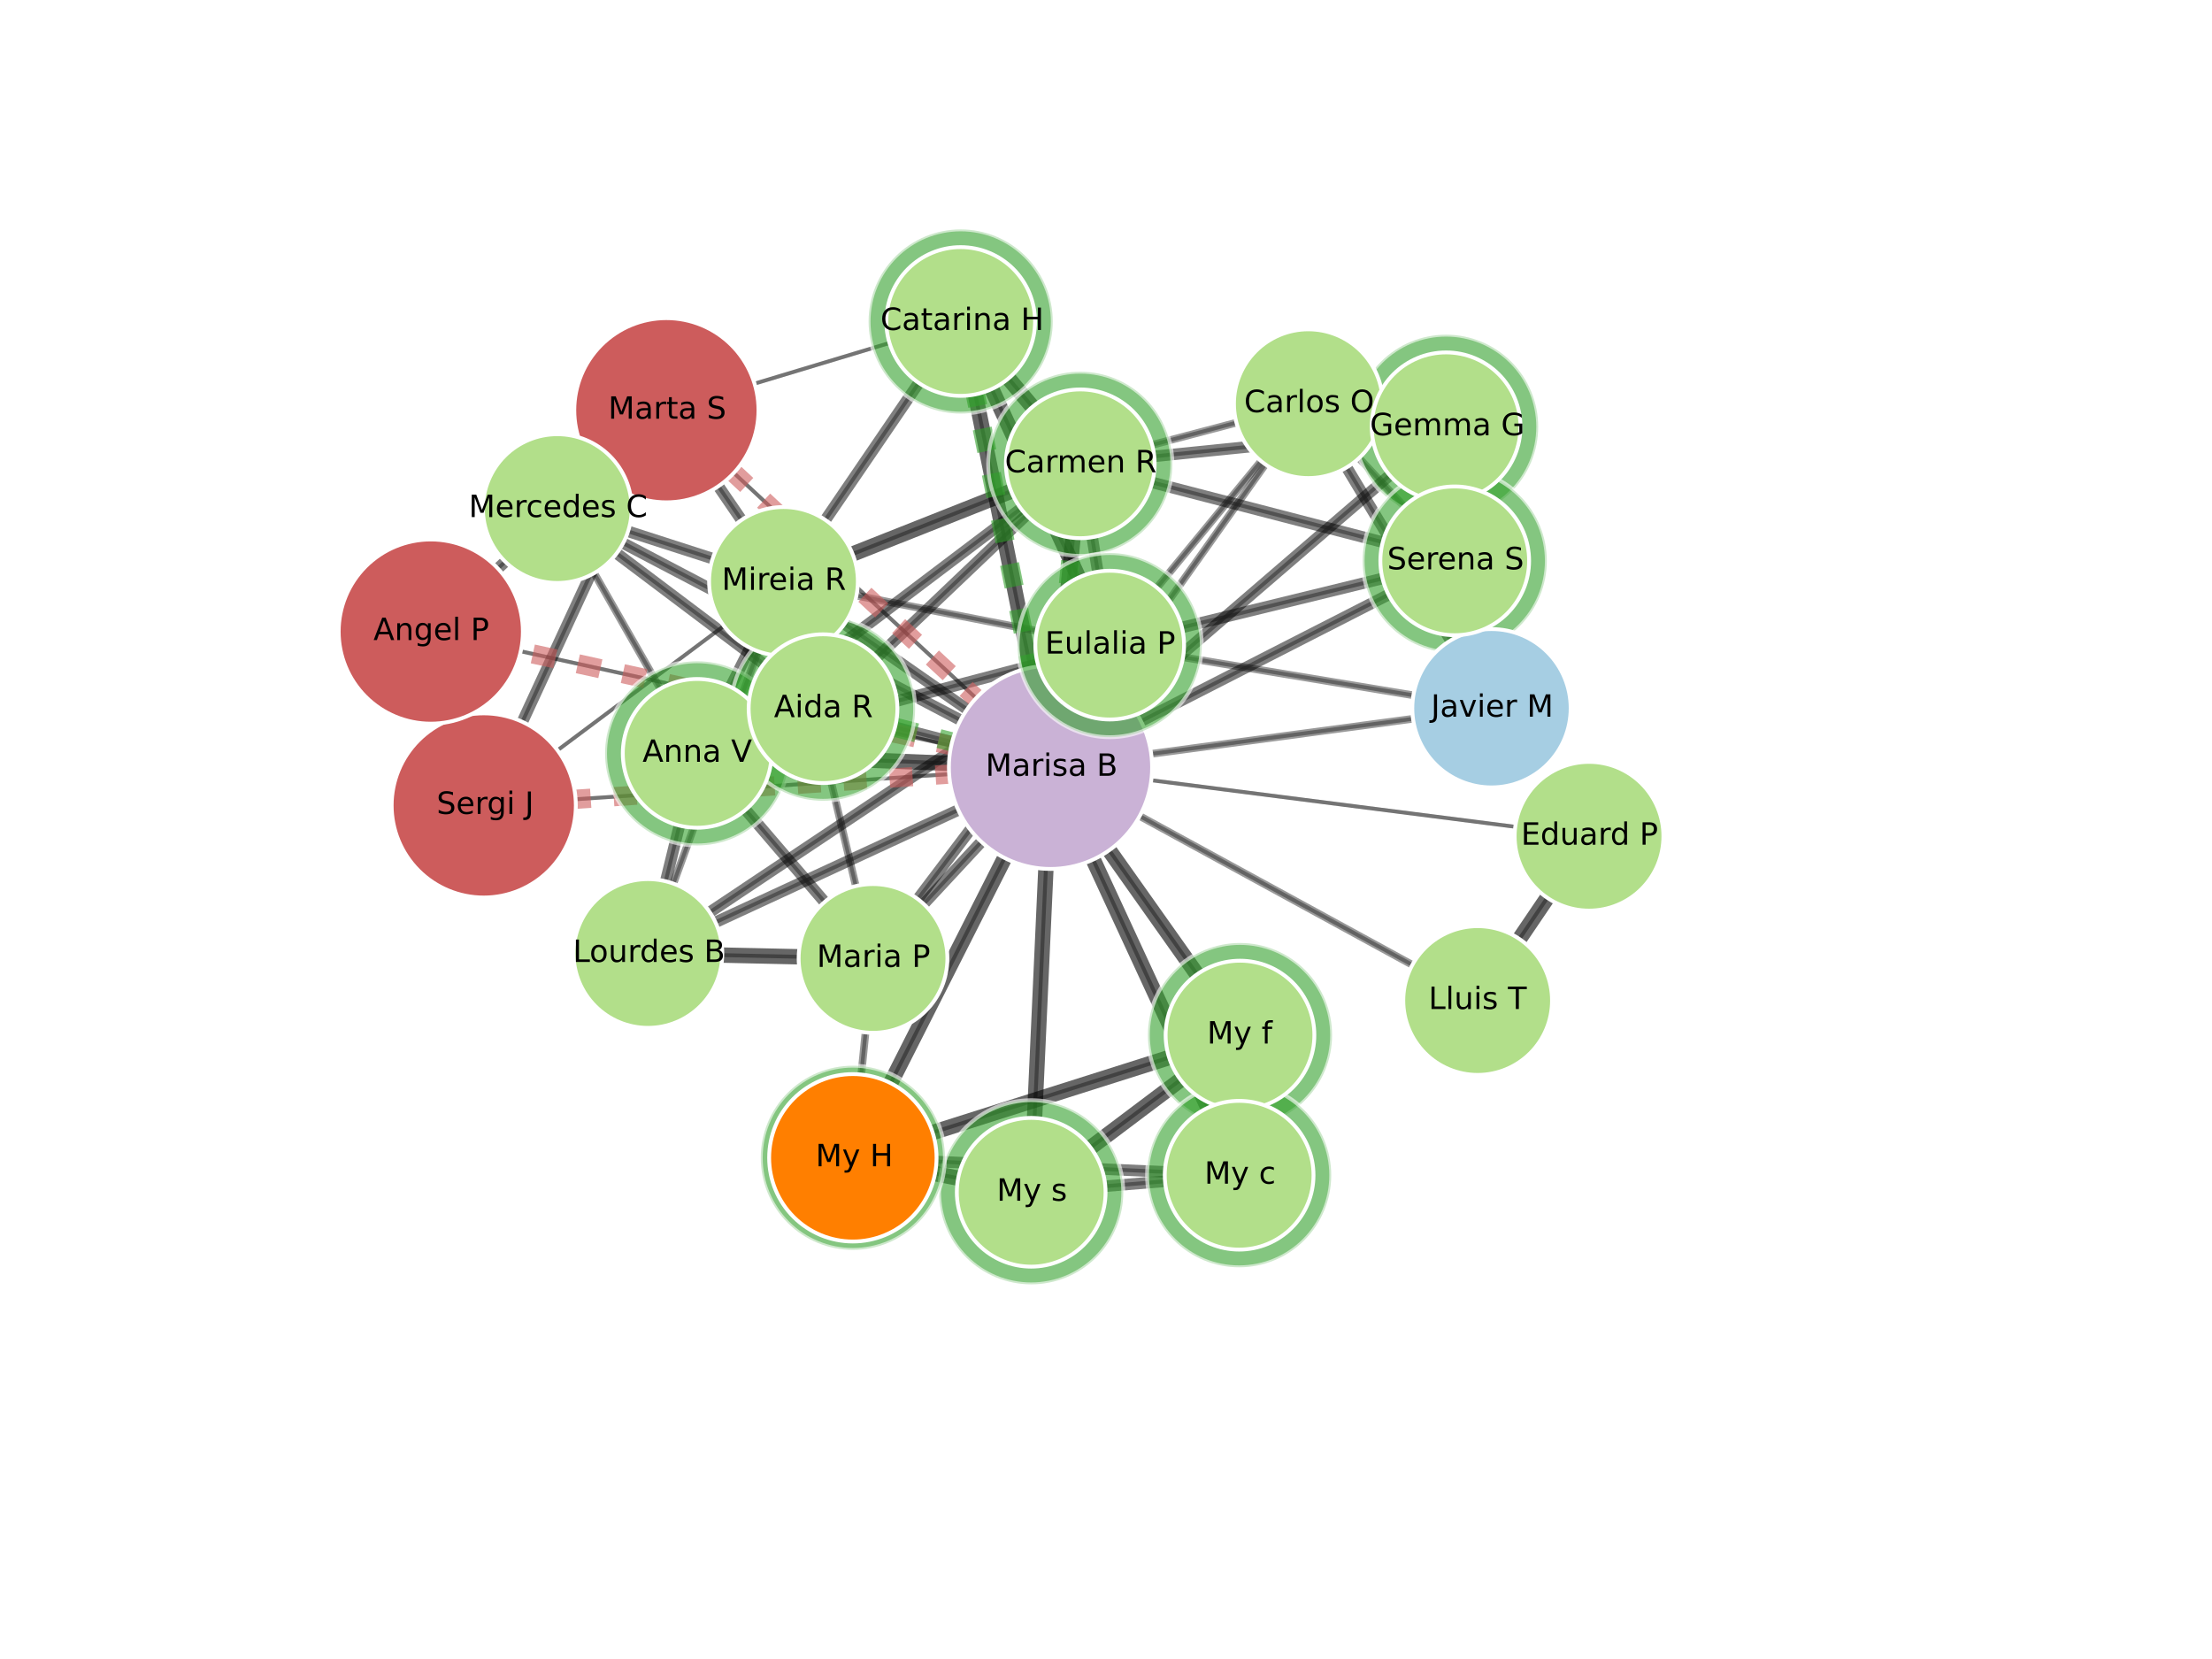 <?xml version="1.0" encoding="utf-8" standalone="no"?>
<!DOCTYPE svg PUBLIC "-//W3C//DTD SVG 1.1//EN"
  "http://www.w3.org/Graphics/SVG/1.1/DTD/svg11.dtd">
<!-- Created with matplotlib (http://matplotlib.org/) -->
<svg height="432pt" version="1.1" viewBox="0 0 576 432" width="576pt" xmlns="http://www.w3.org/2000/svg" xmlns:xlink="http://www.w3.org/1999/xlink">
 <defs>
  <style type="text/css">
*{stroke-linecap:butt;stroke-linejoin:round;}
  </style>
 </defs>
 <g id="figure_1">
  <g id="patch_1">
   <path d="
M0 432
L576 432
L576 0
L0 0
z
" style="fill:#ffffff;"/>
  </g>
  <g id="axes_1">
   <g id="LineCollection_1">
    <defs>
     <path d="
M227.332 -182.425
L273.55 -232.186" id="C0_0_5cedeaabbb"/>
     <path d="
M227.332 -182.425
L288.965 -264.015" id="C0_1_765c01e45b"/>
     <path d="
M227.332 -182.425
L204.011 -280.604" id="C0_2_ec5a81fc1b"/>
     <path d="
M227.332 -182.425
L181.541 -235.826" id="C0_3_a7925b2f03"/>
     <path d="
M227.332 -182.425
L222.08 -130.511" id="C0_4_33a1375485"/>
     <path d="
M227.332 -182.425
L168.719 -183.715" id="C0_5_dcf0505ecf"/>
     <path d="
M322.892 -162.47
L222.08 -130.511" id="C0_6_99b449daea"/>
     <path d="
M322.892 -162.47
L273.55 -232.186" id="C0_7_c4a6f73e7d"/>
     <path d="
M322.892 -162.47
L268.52 -121.536" id="C0_8_05dec7a096"/>
     <path d="
M322.892 -162.47
L322.668 -125.974" id="C0_9_2a145b0ab7"/>
     <path d="
M322.668 -125.974
L222.08 -130.511" id="C0_a_9c20dd830d"/>
     <path d="
M322.668 -125.974
L273.55 -232.186" id="C0_b_2157072ffe"/>
     <path d="
M322.668 -125.974
L268.52 -121.536" id="C0_c_4b6beb02b7"/>
     <path d="
M145.116 -299.566
L204.011 -280.604" id="C0_d_4fd7751c51"/>
     <path d="
M145.116 -299.566
L273.55 -232.186" id="C0_e_ec64572e06"/>
     <path d="
M145.116 -299.566
L181.541 -235.826" id="C0_f_ad1b3af7ef"/>
     <path d="
M145.116 -299.566
L214.315 -247.461" id="C0_10_dd2b74724d"/>
     <path d="
M413.779 -214.244
L273.55 -232.186" id="C0_11_01ce6289d2"/>
     <path d="
M413.779 -214.244
L384.778 -171.463" id="C0_12_a51406a1ab"/>
     <path d="
M281.302 -311.224
L273.55 -232.186" id="C0_13_e5ab91afb6"/>
     <path d="
M281.302 -311.224
L288.965 -264.015" id="C0_14_65a8e99b73"/>
     <path d="
M281.302 -311.224
L204.011 -280.604" id="C0_15_2eb375eb9a"/>
     <path d="
M281.302 -311.224
L340.688 -326.88" id="C0_16_0b93ee6ca9"/>
     <path d="
M281.302 -311.224
L181.541 -235.826" id="C0_17_548ccad08b"/>
     <path d="
M281.302 -311.224
L376.564 -320.867" id="C0_18_e02791822f"/>
     <path d="
M281.302 -311.224
L214.315 -247.461" id="C0_19_bace94ccb5"/>
     <path d="
M281.302 -311.224
L378.811 -285.961" id="C0_1a_73c7e5d2f2"/>
     <path d="
M281.302 -311.224
L250.158 -348.284" id="C0_1b_b673771c92"/>
     <path d="
M268.52 -121.536
L222.08 -130.511" id="C0_1c_4f680c76fa"/>
     <path d="
M268.52 -121.536
L273.55 -232.186" id="C0_1d_775fbabdb4"/>
     <path d="
M288.965 -264.015
L273.55 -232.186" id="C0_1e_486c6c5fea"/>
     <path d="
M288.965 -264.015
L204.011 -280.604" id="C0_1f_935bc9f9bc"/>
     <path d="
M288.965 -264.015
L340.688 -326.88" id="C0_20_ec83d32735"/>
     <path d="
M288.965 -264.015
L181.541 -235.826" id="C0_21_7e8e9959fe"/>
     <path d="
M288.965 -264.015
L378.811 -285.961" id="C0_22_f39e33487f"/>
     <path d="
M288.965 -264.015
L388.379 -247.576" id="C0_23_80ee1bdb24"/>
     <path d="
M288.965 -264.015
L168.719 -183.715" id="C0_24_47f1fa8e16"/>
     <path d="
M288.965 -264.015
L250.158 -348.284" id="C0_25_5d62134285"/>
     <path d="
M181.541 -235.826
L273.55 -232.186" id="C0_26_4f2eb871b8"/>
     <path d="
M181.541 -235.826
L204.011 -280.604" id="C0_27_2084581416"/>
     <path d="
M181.541 -235.826
L168.719 -183.715" id="C0_28_c131210ac0"/>
     <path d="
M125.967 -222.267
L204.011 -280.604" id="C0_29_b197225565"/>
     <path d="
M125.967 -222.267
L273.55 -232.186" id="C0_2a_f64d8d67d1"/>
     <path d="
M125.967 -222.267
L173.525 -325.175" id="C0_2b_27ab11601a"/>
     <path d="
M125.967 -222.267
L112.176 -267.54" id="C0_2c_d3429950b6"/>
     <path d="
M214.315 -247.461
L273.55 -232.186" id="C0_2d_f042fbadde"/>
     <path d="
M214.315 -247.461
L204.011 -280.604" id="C0_2e_781076953e"/>
     <path d="
M112.176 -267.54
L273.55 -232.186" id="C0_2f_11858439cd"/>
     <path d="
M112.176 -267.54
L173.525 -325.175" id="C0_30_d088b9be6f"/>
     <path d="
M388.379 -247.576
L340.688 -326.88" id="C0_31_7f00d3b218"/>
     <path d="
M388.379 -247.576
L273.55 -232.186" id="C0_32_9315807ff7"/>
     <path d="
M388.379 -247.576
L378.811 -285.961" id="C0_33_9a132d7419"/>
     <path d="
M378.811 -285.961
L273.55 -232.186" id="C0_34_f952e8383b"/>
     <path d="
M378.811 -285.961
L340.688 -326.88" id="C0_35_be920236b7"/>
     <path d="
M250.158 -348.284
L273.55 -232.186" id="C0_36_51484f1500"/>
     <path d="
M250.158 -348.284
L173.525 -325.175" id="C0_37_eb2719a42f"/>
     <path d="
M250.158 -348.284
L204.011 -280.604" id="C0_38_a7730b45b5"/>
     <path d="
M273.55 -232.186
L384.778 -171.463" id="C0_39_f48f740ea3"/>
     <path d="
M273.55 -232.186
L204.011 -280.604" id="C0_3a_93019e7ba8"/>
     <path d="
M273.55 -232.186
L340.688 -326.88" id="C0_3b_407f6048c4"/>
     <path d="
M273.55 -232.186
L173.525 -325.175" id="C0_3c_d73dd69006"/>
     <path d="
M273.55 -232.186
L222.08 -130.511" id="C0_3d_2c4e4d12fc"/>
     <path d="
M273.55 -232.186
L168.719 -183.715" id="C0_3e_8098d760eb"/>
     <path d="
M273.55 -232.186
L376.564 -320.867" id="C0_3f_81663a48c7"/>
     <path d="
M204.011 -280.604
L173.525 -325.175" id="C0_40_1b5005215e"/>
     <path d="
M204.011 -280.604
L168.719 -183.715" id="C0_41_121e05d33c"/>
    </defs>
    <g clip-path="url(#p7ff5b81e1d)">
     <use style="fill:none;stroke:#808080;stroke-opacity:0.7;" x="0.0" xlink:href="#C0_0_5cedeaabbb" y="432.0"/>
    </g>
    <g clip-path="url(#p7ff5b81e1d)">
     <use style="fill:none;stroke:#808080;stroke-opacity:0.7;" x="0.0" xlink:href="#C0_1_765c01e45b" y="432.0"/>
    </g>
    <g clip-path="url(#p7ff5b81e1d)">
     <use style="fill:none;stroke:#808080;stroke-opacity:0.7;" x="0.0" xlink:href="#C0_2_ec5a81fc1b" y="432.0"/>
    </g>
    <g clip-path="url(#p7ff5b81e1d)">
     <use style="fill:none;stroke:#808080;stroke-opacity:0.7;" x="0.0" xlink:href="#C0_3_a7925b2f03" y="432.0"/>
    </g>
    <g clip-path="url(#p7ff5b81e1d)">
     <use style="fill:none;stroke:#808080;stroke-opacity:0.7;" x="0.0" xlink:href="#C0_4_33a1375485" y="432.0"/>
    </g>
    <g clip-path="url(#p7ff5b81e1d)">
     <use style="fill:none;stroke:#808080;stroke-opacity:0.7;" x="0.0" xlink:href="#C0_5_dcf0505ecf" y="432.0"/>
    </g>
    <g clip-path="url(#p7ff5b81e1d)">
     <use style="fill:none;stroke:#808080;stroke-opacity:0.7;" x="0.0" xlink:href="#C0_6_99b449daea" y="432.0"/>
    </g>
    <g clip-path="url(#p7ff5b81e1d)">
     <use style="fill:none;stroke:#808080;stroke-opacity:0.7;" x="0.0" xlink:href="#C0_7_c4a6f73e7d" y="432.0"/>
    </g>
    <g clip-path="url(#p7ff5b81e1d)">
     <use style="fill:none;stroke:#808080;stroke-opacity:0.7;" x="0.0" xlink:href="#C0_8_05dec7a096" y="432.0"/>
    </g>
    <g clip-path="url(#p7ff5b81e1d)">
     <use style="fill:none;stroke:#808080;stroke-opacity:0.7;" x="0.0" xlink:href="#C0_9_2a145b0ab7" y="432.0"/>
    </g>
    <g clip-path="url(#p7ff5b81e1d)">
     <use style="fill:none;stroke:#808080;stroke-opacity:0.7;" x="0.0" xlink:href="#C0_a_9c20dd830d" y="432.0"/>
    </g>
    <g clip-path="url(#p7ff5b81e1d)">
     <use style="fill:none;stroke:#808080;stroke-opacity:0.7;" x="0.0" xlink:href="#C0_b_2157072ffe" y="432.0"/>
    </g>
    <g clip-path="url(#p7ff5b81e1d)">
     <use style="fill:none;stroke:#808080;stroke-opacity:0.7;" x="0.0" xlink:href="#C0_c_4b6beb02b7" y="432.0"/>
    </g>
    <g clip-path="url(#p7ff5b81e1d)">
     <use style="fill:none;stroke:#808080;stroke-opacity:0.7;" x="0.0" xlink:href="#C0_d_4fd7751c51" y="432.0"/>
    </g>
    <g clip-path="url(#p7ff5b81e1d)">
     <use style="fill:none;stroke:#808080;stroke-opacity:0.7;" x="0.0" xlink:href="#C0_e_ec64572e06" y="432.0"/>
    </g>
    <g clip-path="url(#p7ff5b81e1d)">
     <use style="fill:none;stroke:#808080;stroke-opacity:0.7;" x="0.0" xlink:href="#C0_f_ad1b3af7ef" y="432.0"/>
    </g>
    <g clip-path="url(#p7ff5b81e1d)">
     <use style="fill:none;stroke:#808080;stroke-opacity:0.7;" x="0.0" xlink:href="#C0_10_dd2b74724d" y="432.0"/>
    </g>
    <g clip-path="url(#p7ff5b81e1d)">
     <use style="fill:none;stroke:#808080;stroke-opacity:0.7;" x="0.0" xlink:href="#C0_11_01ce6289d2" y="432.0"/>
    </g>
    <g clip-path="url(#p7ff5b81e1d)">
     <use style="fill:none;stroke:#808080;stroke-opacity:0.7;" x="0.0" xlink:href="#C0_12_a51406a1ab" y="432.0"/>
    </g>
    <g clip-path="url(#p7ff5b81e1d)">
     <use style="fill:none;stroke:#808080;stroke-opacity:0.7;" x="0.0" xlink:href="#C0_13_e5ab91afb6" y="432.0"/>
    </g>
    <g clip-path="url(#p7ff5b81e1d)">
     <use style="fill:none;stroke:#808080;stroke-opacity:0.7;" x="0.0" xlink:href="#C0_14_65a8e99b73" y="432.0"/>
    </g>
    <g clip-path="url(#p7ff5b81e1d)">
     <use style="fill:none;stroke:#808080;stroke-opacity:0.7;" x="0.0" xlink:href="#C0_15_2eb375eb9a" y="432.0"/>
    </g>
    <g clip-path="url(#p7ff5b81e1d)">
     <use style="fill:none;stroke:#808080;stroke-opacity:0.7;" x="0.0" xlink:href="#C0_16_0b93ee6ca9" y="432.0"/>
    </g>
    <g clip-path="url(#p7ff5b81e1d)">
     <use style="fill:none;stroke:#808080;stroke-opacity:0.7;" x="0.0" xlink:href="#C0_17_548ccad08b" y="432.0"/>
    </g>
    <g clip-path="url(#p7ff5b81e1d)">
     <use style="fill:none;stroke:#808080;stroke-opacity:0.7;" x="0.0" xlink:href="#C0_18_e02791822f" y="432.0"/>
    </g>
    <g clip-path="url(#p7ff5b81e1d)">
     <use style="fill:none;stroke:#808080;stroke-opacity:0.7;" x="0.0" xlink:href="#C0_19_bace94ccb5" y="432.0"/>
    </g>
    <g clip-path="url(#p7ff5b81e1d)">
     <use style="fill:none;stroke:#808080;stroke-opacity:0.7;" x="0.0" xlink:href="#C0_1a_73c7e5d2f2" y="432.0"/>
    </g>
    <g clip-path="url(#p7ff5b81e1d)">
     <use style="fill:none;stroke:#808080;stroke-opacity:0.7;" x="0.0" xlink:href="#C0_1b_b673771c92" y="432.0"/>
    </g>
    <g clip-path="url(#p7ff5b81e1d)">
     <use style="fill:none;stroke:#808080;stroke-opacity:0.7;" x="0.0" xlink:href="#C0_1c_4f680c76fa" y="432.0"/>
    </g>
    <g clip-path="url(#p7ff5b81e1d)">
     <use style="fill:none;stroke:#808080;stroke-opacity:0.7;" x="0.0" xlink:href="#C0_1d_775fbabdb4" y="432.0"/>
    </g>
    <g clip-path="url(#p7ff5b81e1d)">
     <use style="fill:none;stroke:#808080;stroke-opacity:0.7;" x="0.0" xlink:href="#C0_1e_486c6c5fea" y="432.0"/>
    </g>
    <g clip-path="url(#p7ff5b81e1d)">
     <use style="fill:none;stroke:#808080;stroke-opacity:0.7;" x="0.0" xlink:href="#C0_1f_935bc9f9bc" y="432.0"/>
    </g>
    <g clip-path="url(#p7ff5b81e1d)">
     <use style="fill:none;stroke:#808080;stroke-opacity:0.7;" x="0.0" xlink:href="#C0_20_ec83d32735" y="432.0"/>
    </g>
    <g clip-path="url(#p7ff5b81e1d)">
     <use style="fill:none;stroke:#808080;stroke-opacity:0.7;" x="0.0" xlink:href="#C0_21_7e8e9959fe" y="432.0"/>
    </g>
    <g clip-path="url(#p7ff5b81e1d)">
     <use style="fill:none;stroke:#808080;stroke-opacity:0.7;" x="0.0" xlink:href="#C0_22_f39e33487f" y="432.0"/>
    </g>
    <g clip-path="url(#p7ff5b81e1d)">
     <use style="fill:none;stroke:#808080;stroke-opacity:0.7;" x="0.0" xlink:href="#C0_23_80ee1bdb24" y="432.0"/>
    </g>
    <g clip-path="url(#p7ff5b81e1d)">
     <use style="fill:none;stroke:#808080;stroke-opacity:0.7;" x="0.0" xlink:href="#C0_24_47f1fa8e16" y="432.0"/>
    </g>
    <g clip-path="url(#p7ff5b81e1d)">
     <use style="fill:none;stroke:#808080;stroke-opacity:0.7;" x="0.0" xlink:href="#C0_25_5d62134285" y="432.0"/>
    </g>
    <g clip-path="url(#p7ff5b81e1d)">
     <use style="fill:none;stroke:#808080;stroke-opacity:0.7;" x="0.0" xlink:href="#C0_26_4f2eb871b8" y="432.0"/>
    </g>
    <g clip-path="url(#p7ff5b81e1d)">
     <use style="fill:none;stroke:#808080;stroke-opacity:0.7;" x="0.0" xlink:href="#C0_27_2084581416" y="432.0"/>
    </g>
    <g clip-path="url(#p7ff5b81e1d)">
     <use style="fill:none;stroke:#808080;stroke-opacity:0.7;" x="0.0" xlink:href="#C0_28_c131210ac0" y="432.0"/>
    </g>
    <g clip-path="url(#p7ff5b81e1d)">
     <use style="fill:none;stroke:#808080;stroke-opacity:0.7;" x="0.0" xlink:href="#C0_29_b197225565" y="432.0"/>
    </g>
    <g clip-path="url(#p7ff5b81e1d)">
     <use style="fill:none;stroke:#808080;stroke-opacity:0.7;" x="0.0" xlink:href="#C0_2a_f64d8d67d1" y="432.0"/>
    </g>
    <g clip-path="url(#p7ff5b81e1d)">
     <use style="fill:none;stroke:#808080;stroke-opacity:0.7;" x="0.0" xlink:href="#C0_2b_27ab11601a" y="432.0"/>
    </g>
    <g clip-path="url(#p7ff5b81e1d)">
     <use style="fill:none;stroke:#808080;stroke-opacity:0.7;" x="0.0" xlink:href="#C0_2c_d3429950b6" y="432.0"/>
    </g>
    <g clip-path="url(#p7ff5b81e1d)">
     <use style="fill:none;stroke:#808080;stroke-opacity:0.7;" x="0.0" xlink:href="#C0_2d_f042fbadde" y="432.0"/>
    </g>
    <g clip-path="url(#p7ff5b81e1d)">
     <use style="fill:none;stroke:#808080;stroke-opacity:0.7;" x="0.0" xlink:href="#C0_2e_781076953e" y="432.0"/>
    </g>
    <g clip-path="url(#p7ff5b81e1d)">
     <use style="fill:none;stroke:#808080;stroke-opacity:0.7;" x="0.0" xlink:href="#C0_2f_11858439cd" y="432.0"/>
    </g>
    <g clip-path="url(#p7ff5b81e1d)">
     <use style="fill:none;stroke:#808080;stroke-opacity:0.7;" x="0.0" xlink:href="#C0_30_d088b9be6f" y="432.0"/>
    </g>
    <g clip-path="url(#p7ff5b81e1d)">
     <use style="fill:none;stroke:#808080;stroke-opacity:0.7;" x="0.0" xlink:href="#C0_31_7f00d3b218" y="432.0"/>
    </g>
    <g clip-path="url(#p7ff5b81e1d)">
     <use style="fill:none;stroke:#808080;stroke-opacity:0.7;" x="0.0" xlink:href="#C0_32_9315807ff7" y="432.0"/>
    </g>
    <g clip-path="url(#p7ff5b81e1d)">
     <use style="fill:none;stroke:#808080;stroke-opacity:0.7;" x="0.0" xlink:href="#C0_33_9a132d7419" y="432.0"/>
    </g>
    <g clip-path="url(#p7ff5b81e1d)">
     <use style="fill:none;stroke:#808080;stroke-opacity:0.7;" x="0.0" xlink:href="#C0_34_f952e8383b" y="432.0"/>
    </g>
    <g clip-path="url(#p7ff5b81e1d)">
     <use style="fill:none;stroke:#808080;stroke-opacity:0.7;" x="0.0" xlink:href="#C0_35_be920236b7" y="432.0"/>
    </g>
    <g clip-path="url(#p7ff5b81e1d)">
     <use style="fill:none;stroke:#808080;stroke-opacity:0.7;" x="0.0" xlink:href="#C0_36_51484f1500" y="432.0"/>
    </g>
    <g clip-path="url(#p7ff5b81e1d)">
     <use style="fill:none;stroke:#808080;stroke-opacity:0.7;" x="0.0" xlink:href="#C0_37_eb2719a42f" y="432.0"/>
    </g>
    <g clip-path="url(#p7ff5b81e1d)">
     <use style="fill:none;stroke:#808080;stroke-opacity:0.7;" x="0.0" xlink:href="#C0_38_a7730b45b5" y="432.0"/>
    </g>
    <g clip-path="url(#p7ff5b81e1d)">
     <use style="fill:none;stroke:#808080;stroke-opacity:0.7;" x="0.0" xlink:href="#C0_39_f48f740ea3" y="432.0"/>
    </g>
    <g clip-path="url(#p7ff5b81e1d)">
     <use style="fill:none;stroke:#808080;stroke-opacity:0.7;" x="0.0" xlink:href="#C0_3a_93019e7ba8" y="432.0"/>
    </g>
    <g clip-path="url(#p7ff5b81e1d)">
     <use style="fill:none;stroke:#808080;stroke-opacity:0.7;" x="0.0" xlink:href="#C0_3b_407f6048c4" y="432.0"/>
    </g>
    <g clip-path="url(#p7ff5b81e1d)">
     <use style="fill:none;stroke:#808080;stroke-opacity:0.7;" x="0.0" xlink:href="#C0_3c_d73dd69006" y="432.0"/>
    </g>
    <g clip-path="url(#p7ff5b81e1d)">
     <use style="fill:none;stroke:#808080;stroke-opacity:0.7;" x="0.0" xlink:href="#C0_3d_2c4e4d12fc" y="432.0"/>
    </g>
    <g clip-path="url(#p7ff5b81e1d)">
     <use style="fill:none;stroke:#808080;stroke-opacity:0.7;" x="0.0" xlink:href="#C0_3e_8098d760eb" y="432.0"/>
    </g>
    <g clip-path="url(#p7ff5b81e1d)">
     <use style="fill:none;stroke:#808080;stroke-opacity:0.7;" x="0.0" xlink:href="#C0_3f_81663a48c7" y="432.0"/>
    </g>
    <g clip-path="url(#p7ff5b81e1d)">
     <use style="fill:none;stroke:#808080;stroke-opacity:0.7;" x="0.0" xlink:href="#C0_40_1b5005215e" y="432.0"/>
    </g>
    <g clip-path="url(#p7ff5b81e1d)">
     <use style="fill:none;stroke:#808080;stroke-opacity:0.7;" x="0.0" xlink:href="#C0_41_121e05d33c" y="432.0"/>
    </g>
   </g>
   <g id="LineCollection_2">
    <defs>
     <path d="
M227.332 -182.425
L168.719 -183.715" id="C1_0_dcf0505ecf"/>
     <path d="
M322.892 -162.47
L222.08 -130.511" id="C1_1_99b449daea"/>
     <path d="
M322.892 -162.47
L273.55 -232.186" id="C1_2_c4a6f73e7d"/>
     <path d="
M322.892 -162.47
L268.52 -121.536" id="C1_3_05dec7a096"/>
     <path d="
M322.668 -125.974
L273.55 -232.186" id="C1_4_2157072ffe"/>
     <path d="
M413.779 -214.244
L384.778 -171.463" id="C1_5_a51406a1ab"/>
     <path d="
M281.302 -311.224
L273.55 -232.186" id="C1_6_e5ab91afb6"/>
     <path d="
M281.302 -311.224
L204.011 -280.604" id="C1_7_2eb375eb9a"/>
     <path d="
M281.302 -311.224
L250.158 -348.284" id="C1_8_b673771c92"/>
     <path d="
M268.52 -121.536
L222.08 -130.511" id="C1_9_4f680c76fa"/>
     <path d="
M268.52 -121.536
L273.55 -232.186" id="C1_a_775fbabdb4"/>
     <path d="
M288.965 -264.015
L273.55 -232.186" id="C1_b_486c6c5fea"/>
     <path d="
M288.965 -264.015
L250.158 -348.284" id="C1_c_5d62134285"/>
     <path d="
M181.541 -235.826
L273.55 -232.186" id="C1_d_4f2eb871b8"/>
     <path d="
M250.158 -348.284
L273.55 -232.186" id="C1_e_51484f1500"/>
     <path d="
M273.55 -232.186
L222.08 -130.511" id="C1_f_2c4e4d12fc"/>
    </defs>
    <g clip-path="url(#p7ff5b81e1d)">
     <use style="fill:none;stroke:#000000;stroke-opacity:0.6;stroke-width:4;" x="0.0" xlink:href="#C1_0_dcf0505ecf" y="432.0"/>
    </g>
    <g clip-path="url(#p7ff5b81e1d)">
     <use style="fill:none;stroke:#000000;stroke-opacity:0.6;stroke-width:4;" x="0.0" xlink:href="#C1_1_99b449daea" y="432.0"/>
    </g>
    <g clip-path="url(#p7ff5b81e1d)">
     <use style="fill:none;stroke:#000000;stroke-opacity:0.6;stroke-width:4;" x="0.0" xlink:href="#C1_2_c4a6f73e7d" y="432.0"/>
    </g>
    <g clip-path="url(#p7ff5b81e1d)">
     <use style="fill:none;stroke:#000000;stroke-opacity:0.6;stroke-width:4;" x="0.0" xlink:href="#C1_3_05dec7a096" y="432.0"/>
    </g>
    <g clip-path="url(#p7ff5b81e1d)">
     <use style="fill:none;stroke:#000000;stroke-opacity:0.6;stroke-width:4;" x="0.0" xlink:href="#C1_4_2157072ffe" y="432.0"/>
    </g>
    <g clip-path="url(#p7ff5b81e1d)">
     <use style="fill:none;stroke:#000000;stroke-opacity:0.6;stroke-width:4;" x="0.0" xlink:href="#C1_5_a51406a1ab" y="432.0"/>
    </g>
    <g clip-path="url(#p7ff5b81e1d)">
     <use style="fill:none;stroke:#000000;stroke-opacity:0.6;stroke-width:4;" x="0.0" xlink:href="#C1_6_e5ab91afb6" y="432.0"/>
    </g>
    <g clip-path="url(#p7ff5b81e1d)">
     <use style="fill:none;stroke:#000000;stroke-opacity:0.6;stroke-width:4;" x="0.0" xlink:href="#C1_7_2eb375eb9a" y="432.0"/>
    </g>
    <g clip-path="url(#p7ff5b81e1d)">
     <use style="fill:none;stroke:#000000;stroke-opacity:0.6;stroke-width:4;" x="0.0" xlink:href="#C1_8_b673771c92" y="432.0"/>
    </g>
    <g clip-path="url(#p7ff5b81e1d)">
     <use style="fill:none;stroke:#000000;stroke-opacity:0.6;stroke-width:4;" x="0.0" xlink:href="#C1_9_4f680c76fa" y="432.0"/>
    </g>
    <g clip-path="url(#p7ff5b81e1d)">
     <use style="fill:none;stroke:#000000;stroke-opacity:0.6;stroke-width:4;" x="0.0" xlink:href="#C1_a_775fbabdb4" y="432.0"/>
    </g>
    <g clip-path="url(#p7ff5b81e1d)">
     <use style="fill:none;stroke:#000000;stroke-opacity:0.6;stroke-width:4;" x="0.0" xlink:href="#C1_b_486c6c5fea" y="432.0"/>
    </g>
    <g clip-path="url(#p7ff5b81e1d)">
     <use style="fill:none;stroke:#000000;stroke-opacity:0.6;stroke-width:4;" x="0.0" xlink:href="#C1_c_5d62134285" y="432.0"/>
    </g>
    <g clip-path="url(#p7ff5b81e1d)">
     <use style="fill:none;stroke:#000000;stroke-opacity:0.6;stroke-width:4;" x="0.0" xlink:href="#C1_d_4f2eb871b8" y="432.0"/>
    </g>
    <g clip-path="url(#p7ff5b81e1d)">
     <use style="fill:none;stroke:#000000;stroke-opacity:0.6;stroke-width:4;" x="0.0" xlink:href="#C1_e_51484f1500" y="432.0"/>
    </g>
    <g clip-path="url(#p7ff5b81e1d)">
     <use style="fill:none;stroke:#000000;stroke-opacity:0.6;stroke-width:4;" x="0.0" xlink:href="#C1_f_2c4e4d12fc" y="432.0"/>
    </g>
   </g>
   <g id="LineCollection_3">
    <defs>
     <path d="
M227.332 -182.425
L273.55 -232.186" id="C2_0_5cedeaabbb"/>
     <path d="
M227.332 -182.425
L288.965 -264.015" id="C2_1_765c01e45b"/>
     <path d="
M227.332 -182.425
L181.541 -235.826" id="C2_2_a7925b2f03"/>
     <path d="
M322.668 -125.974
L222.08 -130.511" id="C2_3_9c20dd830d"/>
     <path d="
M322.668 -125.974
L268.52 -121.536" id="C2_4_4b6beb02b7"/>
     <path d="
M145.116 -299.566
L204.011 -280.604" id="C2_5_4fd7751c51"/>
     <path d="
M145.116 -299.566
L273.55 -232.186" id="C2_6_ec64572e06"/>
     <path d="
M145.116 -299.566
L214.315 -247.461" id="C2_7_dd2b74724d"/>
     <path d="
M281.302 -311.224
L288.965 -264.015" id="C2_8_65a8e99b73"/>
     <path d="
M281.302 -311.224
L181.541 -235.826" id="C2_9_548ccad08b"/>
     <path d="
M281.302 -311.224
L376.564 -320.867" id="C2_a_e02791822f"/>
     <path d="
M281.302 -311.224
L214.315 -247.461" id="C2_b_bace94ccb5"/>
     <path d="
M281.302 -311.224
L378.811 -285.961" id="C2_c_73c7e5d2f2"/>
     <path d="
M288.965 -264.015
L181.541 -235.826" id="C2_d_7e8e9959fe"/>
     <path d="
M288.965 -264.015
L378.811 -285.961" id="C2_e_f39e33487f"/>
     <path d="
M288.965 -264.015
L168.719 -183.715" id="C2_f_47f1fa8e16"/>
     <path d="
M181.541 -235.826
L204.011 -280.604" id="C2_10_2084581416"/>
     <path d="
M181.541 -235.826
L168.719 -183.715" id="C2_11_c131210ac0"/>
     <path d="
M125.967 -222.267
L173.525 -325.175" id="C2_12_27ab11601a"/>
     <path d="
M125.967 -222.267
L112.176 -267.54" id="C2_13_d3429950b6"/>
     <path d="
M214.315 -247.461
L273.55 -232.186" id="C2_14_f042fbadde"/>
     <path d="
M112.176 -267.54
L173.525 -325.175" id="C2_15_d088b9be6f"/>
     <path d="
M388.379 -247.576
L340.688 -326.88" id="C2_16_7f00d3b218"/>
     <path d="
M378.811 -285.961
L273.55 -232.186" id="C2_17_f952e8383b"/>
     <path d="
M250.158 -348.284
L204.011 -280.604" id="C2_18_a7730b45b5"/>
     <path d="
M273.55 -232.186
L204.011 -280.604" id="C2_19_93019e7ba8"/>
     <path d="
M273.55 -232.186
L168.719 -183.715" id="C2_1a_8098d760eb"/>
     <path d="
M273.55 -232.186
L376.564 -320.867" id="C2_1b_81663a48c7"/>
     <path d="
M204.011 -280.604
L173.525 -325.175" id="C2_1c_1b5005215e"/>
    </defs>
    <g clip-path="url(#p7ff5b81e1d)">
     <use style="fill:none;stroke:#000000;stroke-opacity:0.5;stroke-width:3;" x="0.0" xlink:href="#C2_0_5cedeaabbb" y="432.0"/>
    </g>
    <g clip-path="url(#p7ff5b81e1d)">
     <use style="fill:none;stroke:#000000;stroke-opacity:0.5;stroke-width:3;" x="0.0" xlink:href="#C2_1_765c01e45b" y="432.0"/>
    </g>
    <g clip-path="url(#p7ff5b81e1d)">
     <use style="fill:none;stroke:#000000;stroke-opacity:0.5;stroke-width:3;" x="0.0" xlink:href="#C2_2_a7925b2f03" y="432.0"/>
    </g>
    <g clip-path="url(#p7ff5b81e1d)">
     <use style="fill:none;stroke:#000000;stroke-opacity:0.5;stroke-width:3;" x="0.0" xlink:href="#C2_3_9c20dd830d" y="432.0"/>
    </g>
    <g clip-path="url(#p7ff5b81e1d)">
     <use style="fill:none;stroke:#000000;stroke-opacity:0.5;stroke-width:3;" x="0.0" xlink:href="#C2_4_4b6beb02b7" y="432.0"/>
    </g>
    <g clip-path="url(#p7ff5b81e1d)">
     <use style="fill:none;stroke:#000000;stroke-opacity:0.5;stroke-width:3;" x="0.0" xlink:href="#C2_5_4fd7751c51" y="432.0"/>
    </g>
    <g clip-path="url(#p7ff5b81e1d)">
     <use style="fill:none;stroke:#000000;stroke-opacity:0.5;stroke-width:3;" x="0.0" xlink:href="#C2_6_ec64572e06" y="432.0"/>
    </g>
    <g clip-path="url(#p7ff5b81e1d)">
     <use style="fill:none;stroke:#000000;stroke-opacity:0.5;stroke-width:3;" x="0.0" xlink:href="#C2_7_dd2b74724d" y="432.0"/>
    </g>
    <g clip-path="url(#p7ff5b81e1d)">
     <use style="fill:none;stroke:#000000;stroke-opacity:0.5;stroke-width:3;" x="0.0" xlink:href="#C2_8_65a8e99b73" y="432.0"/>
    </g>
    <g clip-path="url(#p7ff5b81e1d)">
     <use style="fill:none;stroke:#000000;stroke-opacity:0.5;stroke-width:3;" x="0.0" xlink:href="#C2_9_548ccad08b" y="432.0"/>
    </g>
    <g clip-path="url(#p7ff5b81e1d)">
     <use style="fill:none;stroke:#000000;stroke-opacity:0.5;stroke-width:3;" x="0.0" xlink:href="#C2_a_e02791822f" y="432.0"/>
    </g>
    <g clip-path="url(#p7ff5b81e1d)">
     <use style="fill:none;stroke:#000000;stroke-opacity:0.5;stroke-width:3;" x="0.0" xlink:href="#C2_b_bace94ccb5" y="432.0"/>
    </g>
    <g clip-path="url(#p7ff5b81e1d)">
     <use style="fill:none;stroke:#000000;stroke-opacity:0.5;stroke-width:3;" x="0.0" xlink:href="#C2_c_73c7e5d2f2" y="432.0"/>
    </g>
    <g clip-path="url(#p7ff5b81e1d)">
     <use style="fill:none;stroke:#000000;stroke-opacity:0.5;stroke-width:3;" x="0.0" xlink:href="#C2_d_7e8e9959fe" y="432.0"/>
    </g>
    <g clip-path="url(#p7ff5b81e1d)">
     <use style="fill:none;stroke:#000000;stroke-opacity:0.5;stroke-width:3;" x="0.0" xlink:href="#C2_e_f39e33487f" y="432.0"/>
    </g>
    <g clip-path="url(#p7ff5b81e1d)">
     <use style="fill:none;stroke:#000000;stroke-opacity:0.5;stroke-width:3;" x="0.0" xlink:href="#C2_f_47f1fa8e16" y="432.0"/>
    </g>
    <g clip-path="url(#p7ff5b81e1d)">
     <use style="fill:none;stroke:#000000;stroke-opacity:0.5;stroke-width:3;" x="0.0" xlink:href="#C2_10_2084581416" y="432.0"/>
    </g>
    <g clip-path="url(#p7ff5b81e1d)">
     <use style="fill:none;stroke:#000000;stroke-opacity:0.5;stroke-width:3;" x="0.0" xlink:href="#C2_11_c131210ac0" y="432.0"/>
    </g>
    <g clip-path="url(#p7ff5b81e1d)">
     <use style="fill:none;stroke:#000000;stroke-opacity:0.5;stroke-width:3;" x="0.0" xlink:href="#C2_12_27ab11601a" y="432.0"/>
    </g>
    <g clip-path="url(#p7ff5b81e1d)">
     <use style="fill:none;stroke:#000000;stroke-opacity:0.5;stroke-width:3;" x="0.0" xlink:href="#C2_13_d3429950b6" y="432.0"/>
    </g>
    <g clip-path="url(#p7ff5b81e1d)">
     <use style="fill:none;stroke:#000000;stroke-opacity:0.5;stroke-width:3;" x="0.0" xlink:href="#C2_14_f042fbadde" y="432.0"/>
    </g>
    <g clip-path="url(#p7ff5b81e1d)">
     <use style="fill:none;stroke:#000000;stroke-opacity:0.5;stroke-width:3;" x="0.0" xlink:href="#C2_15_d088b9be6f" y="432.0"/>
    </g>
    <g clip-path="url(#p7ff5b81e1d)">
     <use style="fill:none;stroke:#000000;stroke-opacity:0.5;stroke-width:3;" x="0.0" xlink:href="#C2_16_7f00d3b218" y="432.0"/>
    </g>
    <g clip-path="url(#p7ff5b81e1d)">
     <use style="fill:none;stroke:#000000;stroke-opacity:0.5;stroke-width:3;" x="0.0" xlink:href="#C2_17_f952e8383b" y="432.0"/>
    </g>
    <g clip-path="url(#p7ff5b81e1d)">
     <use style="fill:none;stroke:#000000;stroke-opacity:0.5;stroke-width:3;" x="0.0" xlink:href="#C2_18_a7730b45b5" y="432.0"/>
    </g>
    <g clip-path="url(#p7ff5b81e1d)">
     <use style="fill:none;stroke:#000000;stroke-opacity:0.5;stroke-width:3;" x="0.0" xlink:href="#C2_19_93019e7ba8" y="432.0"/>
    </g>
    <g clip-path="url(#p7ff5b81e1d)">
     <use style="fill:none;stroke:#000000;stroke-opacity:0.5;stroke-width:3;" x="0.0" xlink:href="#C2_1a_8098d760eb" y="432.0"/>
    </g>
    <g clip-path="url(#p7ff5b81e1d)">
     <use style="fill:none;stroke:#000000;stroke-opacity:0.5;stroke-width:3;" x="0.0" xlink:href="#C2_1b_81663a48c7" y="432.0"/>
    </g>
    <g clip-path="url(#p7ff5b81e1d)">
     <use style="fill:none;stroke:#000000;stroke-opacity:0.5;stroke-width:3;" x="0.0" xlink:href="#C2_1c_1b5005215e" y="432.0"/>
    </g>
   </g>
   <g id="LineCollection_4">
    <defs>
     <path d="
M227.332 -182.425
L204.011 -280.604" id="C3_0_ec5a81fc1b"/>
     <path d="
M227.332 -182.425
L222.08 -130.511" id="C3_1_33a1375485"/>
     <path d="
M322.892 -162.47
L322.668 -125.974" id="C3_2_2a145b0ab7"/>
     <path d="
M145.116 -299.566
L181.541 -235.826" id="C3_3_ad1b3af7ef"/>
     <path d="
M281.302 -311.224
L340.688 -326.88" id="C3_4_0b93ee6ca9"/>
     <path d="
M288.965 -264.015
L204.011 -280.604" id="C3_5_935bc9f9bc"/>
     <path d="
M288.965 -264.015
L340.688 -326.88" id="C3_6_ec83d32735"/>
     <path d="
M288.965 -264.015
L388.379 -247.576" id="C3_7_80ee1bdb24"/>
     <path d="
M214.315 -247.461
L204.011 -280.604" id="C3_8_781076953e"/>
     <path d="
M388.379 -247.576
L273.55 -232.186" id="C3_9_9315807ff7"/>
     <path d="
M388.379 -247.576
L378.811 -285.961" id="C3_a_9a132d7419"/>
     <path d="
M378.811 -285.961
L340.688 -326.88" id="C3_b_be920236b7"/>
     <path d="
M273.55 -232.186
L384.778 -171.463" id="C3_c_f48f740ea3"/>
     <path d="
M273.55 -232.186
L340.688 -326.88" id="C3_d_407f6048c4"/>
     <path d="
M204.011 -280.604
L168.719 -183.715" id="C3_e_121e05d33c"/>
    </defs>
    <g clip-path="url(#p7ff5b81e1d)">
     <use style="fill:none;stroke:#000000;stroke-opacity:0.4;stroke-width:2;" x="0.0" xlink:href="#C3_0_ec5a81fc1b" y="432.0"/>
    </g>
    <g clip-path="url(#p7ff5b81e1d)">
     <use style="fill:none;stroke:#000000;stroke-opacity:0.4;stroke-width:2;" x="0.0" xlink:href="#C3_1_33a1375485" y="432.0"/>
    </g>
    <g clip-path="url(#p7ff5b81e1d)">
     <use style="fill:none;stroke:#000000;stroke-opacity:0.4;stroke-width:2;" x="0.0" xlink:href="#C3_2_2a145b0ab7" y="432.0"/>
    </g>
    <g clip-path="url(#p7ff5b81e1d)">
     <use style="fill:none;stroke:#000000;stroke-opacity:0.4;stroke-width:2;" x="0.0" xlink:href="#C3_3_ad1b3af7ef" y="432.0"/>
    </g>
    <g clip-path="url(#p7ff5b81e1d)">
     <use style="fill:none;stroke:#000000;stroke-opacity:0.4;stroke-width:2;" x="0.0" xlink:href="#C3_4_0b93ee6ca9" y="432.0"/>
    </g>
    <g clip-path="url(#p7ff5b81e1d)">
     <use style="fill:none;stroke:#000000;stroke-opacity:0.4;stroke-width:2;" x="0.0" xlink:href="#C3_5_935bc9f9bc" y="432.0"/>
    </g>
    <g clip-path="url(#p7ff5b81e1d)">
     <use style="fill:none;stroke:#000000;stroke-opacity:0.4;stroke-width:2;" x="0.0" xlink:href="#C3_6_ec83d32735" y="432.0"/>
    </g>
    <g clip-path="url(#p7ff5b81e1d)">
     <use style="fill:none;stroke:#000000;stroke-opacity:0.4;stroke-width:2;" x="0.0" xlink:href="#C3_7_80ee1bdb24" y="432.0"/>
    </g>
    <g clip-path="url(#p7ff5b81e1d)">
     <use style="fill:none;stroke:#000000;stroke-opacity:0.4;stroke-width:2;" x="0.0" xlink:href="#C3_8_781076953e" y="432.0"/>
    </g>
    <g clip-path="url(#p7ff5b81e1d)">
     <use style="fill:none;stroke:#000000;stroke-opacity:0.4;stroke-width:2;" x="0.0" xlink:href="#C3_9_9315807ff7" y="432.0"/>
    </g>
    <g clip-path="url(#p7ff5b81e1d)">
     <use style="fill:none;stroke:#000000;stroke-opacity:0.4;stroke-width:2;" x="0.0" xlink:href="#C3_a_9a132d7419" y="432.0"/>
    </g>
    <g clip-path="url(#p7ff5b81e1d)">
     <use style="fill:none;stroke:#000000;stroke-opacity:0.4;stroke-width:2;" x="0.0" xlink:href="#C3_b_be920236b7" y="432.0"/>
    </g>
    <g clip-path="url(#p7ff5b81e1d)">
     <use style="fill:none;stroke:#000000;stroke-opacity:0.4;stroke-width:2;" x="0.0" xlink:href="#C3_c_f48f740ea3" y="432.0"/>
    </g>
    <g clip-path="url(#p7ff5b81e1d)">
     <use style="fill:none;stroke:#000000;stroke-opacity:0.4;stroke-width:2;" x="0.0" xlink:href="#C3_d_407f6048c4" y="432.0"/>
    </g>
    <g clip-path="url(#p7ff5b81e1d)">
     <use style="fill:none;stroke:#000000;stroke-opacity:0.4;stroke-width:2;" x="0.0" xlink:href="#C3_e_121e05d33c" y="432.0"/>
    </g>
   </g>
   <g id="LineCollection_5">
    <defs>
     <path d="
M413.779 -214.244
L273.55 -232.186" id="C4_0_01ce6289d2"/>
     <path d="
M125.967 -222.267
L204.011 -280.604" id="C4_1_b197225565"/>
     <path d="
M125.967 -222.267
L273.55 -232.186" id="C4_2_f64d8d67d1"/>
     <path d="
M112.176 -267.54
L273.55 -232.186" id="C4_3_11858439cd"/>
     <path d="
M250.158 -348.284
L173.525 -325.175" id="C4_4_eb2719a42f"/>
     <path d="
M273.55 -232.186
L173.525 -325.175" id="C4_5_d73dd69006"/>
    </defs>
    <g clip-path="url(#p7ff5b81e1d)">
     <use style="fill:none;stroke:#000000;stroke-opacity:0.3;" x="0.0" xlink:href="#C4_0_01ce6289d2" y="432.0"/>
    </g>
    <g clip-path="url(#p7ff5b81e1d)">
     <use style="fill:none;stroke:#000000;stroke-opacity:0.3;" x="0.0" xlink:href="#C4_1_b197225565" y="432.0"/>
    </g>
    <g clip-path="url(#p7ff5b81e1d)">
     <use style="fill:none;stroke:#000000;stroke-opacity:0.3;" x="0.0" xlink:href="#C4_2_f64d8d67d1" y="432.0"/>
    </g>
    <g clip-path="url(#p7ff5b81e1d)">
     <use style="fill:none;stroke:#000000;stroke-opacity:0.3;" x="0.0" xlink:href="#C4_3_11858439cd" y="432.0"/>
    </g>
    <g clip-path="url(#p7ff5b81e1d)">
     <use style="fill:none;stroke:#000000;stroke-opacity:0.3;" x="0.0" xlink:href="#C4_4_eb2719a42f" y="432.0"/>
    </g>
    <g clip-path="url(#p7ff5b81e1d)">
     <use style="fill:none;stroke:#000000;stroke-opacity:0.3;" x="0.0" xlink:href="#C4_5_d73dd69006" y="432.0"/>
    </g>
   </g>
   <g id="LineCollection_6">
    <defs>
     <path d="
M273.55 -232.186
L125.967 -222.267" id="C5_0_729d0c879a"/>
     <path d="
M273.55 -232.186
L112.176 -267.54" id="C5_1_5599d00675"/>
     <path d="
M273.55 -232.186
L173.525 -325.175" id="C5_2_d73dd69006"/>
    </defs>
    <g clip-path="url(#p7ff5b81e1d)">
     <use style="fill:none;stroke:#cd5c5c;stroke-dasharray:6,6;stroke-dashoffset:0.0;stroke-opacity:0.6;stroke-width:5;" x="0.0" xlink:href="#C5_0_729d0c879a" y="432.0"/>
    </g>
    <g clip-path="url(#p7ff5b81e1d)">
     <use style="fill:none;stroke:#cd5c5c;stroke-dasharray:6,6;stroke-dashoffset:0.0;stroke-opacity:0.6;stroke-width:5;" x="0.0" xlink:href="#C5_1_5599d00675" y="432.0"/>
    </g>
    <g clip-path="url(#p7ff5b81e1d)">
     <use style="fill:none;stroke:#cd5c5c;stroke-dasharray:6,6;stroke-dashoffset:0.0;stroke-opacity:0.6;stroke-width:5;" x="0.0" xlink:href="#C5_2_d73dd69006" y="432.0"/>
    </g>
   </g>
   <g id="LineCollection_7">
    <defs>
     <path d="
M273.55 -232.186
L281.302 -311.224" id="C6_0_b0d17ae90a"/>
     <path d="
M273.55 -232.186
L288.965 -264.015" id="C6_1_f3d4a1c0fb"/>
     <path d="
M273.55 -232.186
L214.315 -247.461" id="C6_2_0ce0a5d6ee"/>
     <path d="
M273.55 -232.186
L250.158 -348.284" id="C6_3_df1e24a1cf"/>
    </defs>
    <g clip-path="url(#p7ff5b81e1d)">
     <use style="fill:none;stroke:#33a02c;stroke-dasharray:6,6;stroke-dashoffset:0.0;stroke-opacity:0.6;stroke-width:5;" x="0.0" xlink:href="#C6_0_b0d17ae90a" y="432.0"/>
    </g>
    <g clip-path="url(#p7ff5b81e1d)">
     <use style="fill:none;stroke:#33a02c;stroke-dasharray:6,6;stroke-dashoffset:0.0;stroke-opacity:0.6;stroke-width:5;" x="0.0" xlink:href="#C6_1_f3d4a1c0fb" y="432.0"/>
    </g>
    <g clip-path="url(#p7ff5b81e1d)">
     <use style="fill:none;stroke:#33a02c;stroke-dasharray:6,6;stroke-dashoffset:0.0;stroke-opacity:0.6;stroke-width:5;" x="0.0" xlink:href="#C6_2_0ce0a5d6ee" y="432.0"/>
    </g>
    <g clip-path="url(#p7ff5b81e1d)">
     <use style="fill:none;stroke:#33a02c;stroke-dasharray:6,6;stroke-dashoffset:0.0;stroke-opacity:0.6;stroke-width:5;" x="0.0" xlink:href="#C6_3_df1e24a1cf" y="432.0"/>
    </g>
   </g>
   <g id="PathCollection_1">
    <defs>
     <path d="
M0 26.457
C7.017 26.457 13.747 23.67 18.708 18.708
C23.67 13.747 26.457 7.017 26.457 0
C26.457 -7.017 23.67 -13.747 18.708 -18.708
C13.747 -23.67 7.017 -26.457 0 -26.457
C-7.017 -26.457 -13.747 -23.67 -18.708 -18.708
C-23.67 -13.747 -26.457 -7.017 -26.457 0
C-26.457 7.017 -23.67 13.747 -18.708 18.708
C-13.747 23.67 -7.017 26.457 0 26.457
z
" id="m7b51eb38a4" style="stroke:#ffffff;"/>
    </defs>
    <g clip-path="url(#p7ff5b81e1d)">
     <use style="fill:#cab2d6;stroke:#ffffff;" x="273.55" xlink:href="#m7b51eb38a4" y="199.814"/>
    </g>
   </g>
   <g id="PathCollection_2">
    <defs>
     <path d="
M0 23.979
C6.359 23.979 12.459 21.453 16.956 16.956
C21.453 12.459 23.979 6.359 23.979 0
C23.979 -6.359 21.453 -12.459 16.956 -16.956
C12.459 -21.453 6.359 -23.979 0 -23.979
C-6.359 -23.979 -12.459 -21.453 -16.956 -16.956
C-21.453 -12.459 -23.979 -6.359 -23.979 0
C-23.979 6.359 -21.453 12.459 -16.956 16.956
C-12.459 21.453 -6.359 23.979 0 23.979
z
" id="m40ee9afd51" style="stroke:#ffffff;stroke-opacity:0.6;"/>
    </defs>
    <g clip-path="url(#p7ff5b81e1d)">
     <use style="fill:#33a02c;fill-opacity:0.6;stroke:#ffffff;stroke-opacity:0.6;" x="281.302" xlink:href="#m40ee9afd51" y="120.776"/>
     <use style="fill:#33a02c;fill-opacity:0.6;stroke:#ffffff;stroke-opacity:0.6;" x="268.52" xlink:href="#m40ee9afd51" y="310.464"/>
     <use style="fill:#33a02c;fill-opacity:0.6;stroke:#ffffff;stroke-opacity:0.6;" x="322.892" xlink:href="#m40ee9afd51" y="269.53"/>
     <use style="fill:#33a02c;fill-opacity:0.6;stroke:#ffffff;stroke-opacity:0.6;" x="288.965" xlink:href="#m40ee9afd51" y="167.985"/>
     <use style="fill:#33a02c;fill-opacity:0.6;stroke:#ffffff;stroke-opacity:0.6;" x="181.541" xlink:href="#m40ee9afd51" y="196.174"/>
     <use style="fill:#33a02c;fill-opacity:0.6;stroke:#ffffff;stroke-opacity:0.6;" x="322.668" xlink:href="#m40ee9afd51" y="306.026"/>
     <use style="fill:#33a02c;fill-opacity:0.6;stroke:#ffffff;stroke-opacity:0.6;" x="376.564" xlink:href="#m40ee9afd51" y="111.133"/>
     <use style="fill:#33a02c;fill-opacity:0.6;stroke:#ffffff;stroke-opacity:0.6;" x="214.315" xlink:href="#m40ee9afd51" y="184.539"/>
     <use style="fill:#33a02c;fill-opacity:0.6;stroke:#ffffff;stroke-opacity:0.6;" x="222.08" xlink:href="#m40ee9afd51" y="301.489"/>
     <use style="fill:#33a02c;fill-opacity:0.6;stroke:#ffffff;stroke-opacity:0.6;" x="378.811" xlink:href="#m40ee9afd51" y="146.039"/>
     <use style="fill:#33a02c;fill-opacity:0.6;stroke:#ffffff;stroke-opacity:0.6;" x="250.158" xlink:href="#m40ee9afd51" y="83.716"/>
    </g>
   </g>
   <g id="PathCollection_3">
    <defs>
     <path d="
M0 23.979
C6.359 23.979 12.459 21.453 16.956 16.956
C21.453 12.459 23.979 6.359 23.979 0
C23.979 -6.359 21.453 -12.459 16.956 -16.956
C12.459 -21.453 6.359 -23.979 0 -23.979
C-6.359 -23.979 -12.459 -21.453 -16.956 -16.956
C-21.453 -12.459 -23.979 -6.359 -23.979 0
C-23.979 6.359 -21.453 12.459 -16.956 16.956
C-12.459 21.453 -6.359 23.979 0 23.979
z
" id="mf124c272a1" style="stroke:#ffffff;"/>
    </defs>
    <g clip-path="url(#p7ff5b81e1d)">
     <use style="fill:#cd5c5c;stroke:#ffffff;" x="125.967" xlink:href="#mf124c272a1" y="209.733"/>
     <use style="fill:#cd5c5c;stroke:#ffffff;" x="173.525" xlink:href="#mf124c272a1" y="106.825"/>
     <use style="fill:#cd5c5c;stroke:#ffffff;" x="112.176" xlink:href="#mf124c272a1" y="164.46"/>
    </g>
   </g>
   <g id="PathCollection_4">
    <defs>
     <path d="
M0 20.616
C5.467 20.616 10.711 18.443 14.577 14.577
C18.443 10.711 20.616 5.467 20.616 0
C20.616 -5.467 18.443 -10.711 14.577 -14.577
C10.711 -18.443 5.467 -20.616 0 -20.616
C-5.467 -20.616 -10.711 -18.443 -14.577 -14.577
C-18.443 -10.711 -20.616 -5.467 -20.616 0
C-20.616 5.467 -18.443 10.711 -14.577 14.577
C-10.711 18.443 -5.467 20.616 0 20.616
z
" id="mb3f8d1181c" style="stroke:#ffffff;"/>
    </defs>
    <g clip-path="url(#p7ff5b81e1d)">
     <use style="fill:#a6cee3;stroke:#ffffff;" x="388.379" xlink:href="#mb3f8d1181c" y="184.424"/>
    </g>
   </g>
   <g id="PathCollection_5">
    <defs>
     <path d="
M0 21.794
C5.78 21.794 11.324 19.498 15.411 15.411
C19.498 11.324 21.794 5.78 21.794 0
C21.794 -5.78 19.498 -11.324 15.411 -15.411
C11.324 -19.498 5.78 -21.794 0 -21.794
C-5.78 -21.794 -11.324 -19.498 -15.411 -15.411
C-19.498 -11.324 -21.794 -5.78 -21.794 0
C-21.794 5.78 -19.498 11.324 -15.411 15.411
C-11.324 19.498 -5.78 21.794 0 21.794
z
" id="m10f713e06b" style="stroke:#ffffff;"/>
    </defs>
    <g clip-path="url(#p7ff5b81e1d)">
     <use style="fill:#ff7f00;stroke:#ffffff;" x="222.08" xlink:href="#m10f713e06b" y="301.489"/>
    </g>
   </g>
   <g id="PathCollection_6">
    <defs>
     <path d="
M0 19.365
C5.136 19.365 10.062 17.325 13.693 13.693
C17.325 10.062 19.365 5.136 19.365 0
C19.365 -5.136 17.325 -10.062 13.693 -13.693
C10.062 -17.325 5.136 -19.365 0 -19.365
C-5.136 -19.365 -10.062 -17.325 -13.693 -13.693
C-17.325 -10.062 -19.365 -5.136 -19.365 0
C-19.365 5.136 -17.325 10.062 -13.693 13.693
C-10.062 17.325 -5.136 19.365 0 19.365
z
" id="mf7d5ae399e" style="stroke:#ffffff;"/>
    </defs>
    <g clip-path="url(#p7ff5b81e1d)">
     <use style="fill:#b2df8a;stroke:#ffffff;" x="281.302" xlink:href="#mf7d5ae399e" y="120.776"/>
     <use style="fill:#b2df8a;stroke:#ffffff;" x="168.719" xlink:href="#mf7d5ae399e" y="248.285"/>
     <use style="fill:#b2df8a;stroke:#ffffff;" x="268.52" xlink:href="#mf7d5ae399e" y="310.464"/>
     <use style="fill:#b2df8a;stroke:#ffffff;" x="227.332" xlink:href="#mf7d5ae399e" y="249.575"/>
     <use style="fill:#b2df8a;stroke:#ffffff;" x="322.892" xlink:href="#mf7d5ae399e" y="269.53"/>
     <use style="fill:#b2df8a;stroke:#ffffff;" x="288.965" xlink:href="#mf7d5ae399e" y="167.985"/>
     <use style="fill:#b2df8a;stroke:#ffffff;" x="204.011" xlink:href="#mf7d5ae399e" y="151.396"/>
     <use style="fill:#b2df8a;stroke:#ffffff;" x="340.688" xlink:href="#mf7d5ae399e" y="105.12"/>
     <use style="fill:#b2df8a;stroke:#ffffff;" x="181.541" xlink:href="#mf7d5ae399e" y="196.174"/>
     <use style="fill:#b2df8a;stroke:#ffffff;" x="322.668" xlink:href="#mf7d5ae399e" y="306.026"/>
     <use style="fill:#b2df8a;stroke:#ffffff;" x="145.116" xlink:href="#mf7d5ae399e" y="132.434"/>
     <use style="fill:#b2df8a;stroke:#ffffff;" x="376.564" xlink:href="#mf7d5ae399e" y="111.133"/>
     <use style="fill:#b2df8a;stroke:#ffffff;" x="214.315" xlink:href="#mf7d5ae399e" y="184.539"/>
     <use style="fill:#b2df8a;stroke:#ffffff;" x="413.779" xlink:href="#mf7d5ae399e" y="217.756"/>
     <use style="fill:#b2df8a;stroke:#ffffff;" x="378.811" xlink:href="#mf7d5ae399e" y="146.039"/>
     <use style="fill:#b2df8a;stroke:#ffffff;" x="384.778" xlink:href="#mf7d5ae399e" y="260.537"/>
     <use style="fill:#b2df8a;stroke:#ffffff;" x="250.158" xlink:href="#mf7d5ae399e" y="83.716"/>
    </g>
   </g>
   <g id="text_1">
    <g clip-path="url(#p7ff5b81e1d)">
     <!-- Maria P -->
     <defs>
      <path id="BitstreamVeraSans-Roman-20"/>
      <path d="
M9.812 72.906
L24.516 72.906
L43.109 23.297
L61.812 72.906
L76.516 72.906
L76.516 0
L66.891 0
L66.891 64.016
L48.094 14.016
L38.188 14.016
L19.391 64.016
L19.391 0
L9.812 0
z
" id="BitstreamVeraSans-Roman-4d"/>
      <path d="
M34.281 27.484
Q23.391 27.484 19.188 25
Q14.984 22.516 14.984 16.5
Q14.984 11.719 18.141 8.906
Q21.297 6.109 26.703 6.109
Q34.188 6.109 38.703 11.406
Q43.219 16.703 43.219 25.484
L43.219 27.484
z

M52.203 31.203
L52.203 0
L43.219 0
L43.219 8.297
Q40.141 3.328 35.547 0.953
Q30.953 -1.422 24.312 -1.422
Q15.922 -1.422 10.953 3.297
Q6 8.016 6 15.922
Q6 25.141 12.172 29.828
Q18.359 34.516 30.609 34.516
L43.219 34.516
L43.219 35.406
Q43.219 41.609 39.141 45
Q35.062 48.391 27.688 48.391
Q23 48.391 18.547 47.266
Q14.109 46.141 10.016 43.891
L10.016 52.203
Q14.938 54.109 19.578 55.047
Q24.219 56 28.609 56
Q40.484 56 46.344 49.844
Q52.203 43.703 52.203 31.203" id="BitstreamVeraSans-Roman-61"/>
      <path d="
M19.672 64.797
L19.672 37.406
L32.078 37.406
Q38.969 37.406 42.719 40.969
Q46.484 44.531 46.484 51.125
Q46.484 57.672 42.719 61.234
Q38.969 64.797 32.078 64.797
z

M9.812 72.906
L32.078 72.906
Q44.344 72.906 50.609 67.359
Q56.891 61.812 56.891 51.125
Q56.891 40.328 50.609 34.812
Q44.344 29.297 32.078 29.297
L19.672 29.297
L19.672 0
L9.812 0
z
" id="BitstreamVeraSans-Roman-50"/>
      <path d="
M9.422 54.688
L18.406 54.688
L18.406 0
L9.422 0
z

M9.422 75.984
L18.406 75.984
L18.406 64.594
L9.422 64.594
z
" id="BitstreamVeraSans-Roman-69"/>
      <path d="
M41.109 46.297
Q39.594 47.172 37.812 47.578
Q36.031 48 33.891 48
Q26.266 48 22.188 43.047
Q18.109 38.094 18.109 28.812
L18.109 0
L9.078 0
L9.078 54.688
L18.109 54.688
L18.109 46.188
Q20.953 51.172 25.484 53.578
Q30.031 56 36.531 56
Q37.453 56 38.578 55.875
Q39.703 55.766 41.062 55.516
z
" id="BitstreamVeraSans-Roman-72"/>
     </defs>
     <g transform="translate(212.676 251.783)scale(0.08 -0.08)">
      <use xlink:href="#BitstreamVeraSans-Roman-4d"/>
      <use x="86.279" xlink:href="#BitstreamVeraSans-Roman-61"/>
      <use x="147.559" xlink:href="#BitstreamVeraSans-Roman-72"/>
      <use x="188.672" xlink:href="#BitstreamVeraSans-Roman-69"/>
      <use x="216.455" xlink:href="#BitstreamVeraSans-Roman-61"/>
      <use x="277.734" xlink:href="#BitstreamVeraSans-Roman-20"/>
      <use x="309.521" xlink:href="#BitstreamVeraSans-Roman-50"/>
     </g>
    </g>
   </g>
   <g id="text_2">
    <g clip-path="url(#p7ff5b81e1d)">
     <!-- My f -->
     <defs>
      <path d="
M37.109 75.984
L37.109 68.5
L28.516 68.5
Q23.688 68.5 21.797 66.547
Q19.922 64.594 19.922 59.516
L19.922 54.688
L34.719 54.688
L34.719 47.703
L19.922 47.703
L19.922 0
L10.891 0
L10.891 47.703
L2.297 47.703
L2.297 54.688
L10.891 54.688
L10.891 58.5
Q10.891 67.625 15.141 71.797
Q19.391 75.984 28.609 75.984
z
" id="BitstreamVeraSans-Roman-66"/>
      <path d="
M32.172 -5.078
Q28.375 -14.844 24.75 -17.812
Q21.141 -20.797 15.094 -20.797
L7.906 -20.797
L7.906 -13.281
L13.188 -13.281
Q16.891 -13.281 18.938 -11.516
Q21 -9.766 23.484 -3.219
L25.094 0.875
L2.984 54.688
L12.5 54.688
L29.594 11.922
L46.688 54.688
L56.203 54.688
z
" id="BitstreamVeraSans-Roman-79"/>
     </defs>
     <g transform="translate(314.317 271.737)scale(0.08 -0.08)">
      <use xlink:href="#BitstreamVeraSans-Roman-4d"/>
      <use x="86.279" xlink:href="#BitstreamVeraSans-Roman-79"/>
      <use x="145.459" xlink:href="#BitstreamVeraSans-Roman-20"/>
      <use x="177.246" xlink:href="#BitstreamVeraSans-Roman-66"/>
     </g>
    </g>
   </g>
   <g id="text_3">
    <g clip-path="url(#p7ff5b81e1d)">
     <!-- My c -->
     <defs>
      <path d="
M48.781 52.594
L48.781 44.188
Q44.969 46.297 41.141 47.344
Q37.312 48.391 33.406 48.391
Q24.656 48.391 19.812 42.844
Q14.984 37.312 14.984 27.297
Q14.984 17.281 19.812 11.734
Q24.656 6.203 33.406 6.203
Q37.312 6.203 41.141 7.25
Q44.969 8.297 48.781 10.406
L48.781 2.094
Q45.016 0.344 40.984 -0.531
Q36.969 -1.422 32.422 -1.422
Q20.062 -1.422 12.781 6.344
Q5.516 14.109 5.516 27.297
Q5.516 40.672 12.859 48.328
Q20.219 56 33.016 56
Q37.156 56 41.109 55.141
Q45.062 54.297 48.781 52.594" id="BitstreamVeraSans-Roman-63"/>
     </defs>
     <g transform="translate(313.627 308.234)scale(0.08 -0.08)">
      <use xlink:href="#BitstreamVeraSans-Roman-4d"/>
      <use x="86.279" xlink:href="#BitstreamVeraSans-Roman-79"/>
      <use x="145.459" xlink:href="#BitstreamVeraSans-Roman-20"/>
      <use x="177.246" xlink:href="#BitstreamVeraSans-Roman-63"/>
     </g>
    </g>
   </g>
   <g id="text_4">
    <g clip-path="url(#p7ff5b81e1d)">
     <!-- Mercedes C -->
     <defs>
      <path d="
M56.203 29.594
L56.203 25.203
L14.891 25.203
Q15.484 15.922 20.484 11.062
Q25.484 6.203 34.422 6.203
Q39.594 6.203 44.453 7.469
Q49.312 8.734 54.109 11.281
L54.109 2.781
Q49.266 0.734 44.188 -0.344
Q39.109 -1.422 33.891 -1.422
Q20.797 -1.422 13.156 6.188
Q5.516 13.812 5.516 26.812
Q5.516 40.234 12.766 48.109
Q20.016 56 32.328 56
Q43.359 56 49.781 48.891
Q56.203 41.797 56.203 29.594
M47.219 32.234
Q47.125 39.594 43.094 43.984
Q39.062 48.391 32.422 48.391
Q24.906 48.391 20.391 44.141
Q15.875 39.891 15.188 32.172
z
" id="BitstreamVeraSans-Roman-65"/>
      <path d="
M45.406 46.391
L45.406 75.984
L54.391 75.984
L54.391 0
L45.406 0
L45.406 8.203
Q42.578 3.328 38.25 0.953
Q33.938 -1.422 27.875 -1.422
Q17.969 -1.422 11.734 6.484
Q5.516 14.406 5.516 27.297
Q5.516 40.188 11.734 48.094
Q17.969 56 27.875 56
Q33.938 56 38.25 53.625
Q42.578 51.266 45.406 46.391
M14.797 27.297
Q14.797 17.391 18.875 11.75
Q22.953 6.109 30.078 6.109
Q37.203 6.109 41.297 11.75
Q45.406 17.391 45.406 27.297
Q45.406 37.203 41.297 42.844
Q37.203 48.484 30.078 48.484
Q22.953 48.484 18.875 42.844
Q14.797 37.203 14.797 27.297" id="BitstreamVeraSans-Roman-64"/>
      <path d="
M64.406 67.281
L64.406 56.891
Q59.422 61.531 53.781 63.812
Q48.141 66.109 41.797 66.109
Q29.297 66.109 22.656 58.469
Q16.016 50.828 16.016 36.375
Q16.016 21.969 22.656 14.328
Q29.297 6.688 41.797 6.688
Q48.141 6.688 53.781 8.984
Q59.422 11.281 64.406 15.922
L64.406 5.609
Q59.234 2.094 53.438 0.328
Q47.656 -1.422 41.219 -1.422
Q24.656 -1.422 15.125 8.703
Q5.609 18.844 5.609 36.375
Q5.609 53.953 15.125 64.078
Q24.656 74.219 41.219 74.219
Q47.75 74.219 53.531 72.484
Q59.328 70.75 64.406 67.281" id="BitstreamVeraSans-Roman-43"/>
      <path d="
M44.281 53.078
L44.281 44.578
Q40.484 46.531 36.375 47.5
Q32.281 48.484 27.875 48.484
Q21.188 48.484 17.844 46.438
Q14.5 44.391 14.5 40.281
Q14.5 37.156 16.891 35.375
Q19.281 33.594 26.516 31.984
L29.594 31.297
Q39.156 29.25 43.188 25.516
Q47.219 21.781 47.219 15.094
Q47.219 7.469 41.188 3.016
Q35.156 -1.422 24.609 -1.422
Q20.219 -1.422 15.453 -0.562
Q10.688 0.297 5.422 2
L5.422 11.281
Q10.406 8.688 15.234 7.391
Q20.062 6.109 24.812 6.109
Q31.156 6.109 34.562 8.281
Q37.984 10.453 37.984 14.406
Q37.984 18.062 35.516 20.016
Q33.062 21.969 24.703 23.781
L21.578 24.516
Q13.234 26.266 9.516 29.906
Q5.812 33.547 5.812 39.891
Q5.812 47.609 11.281 51.797
Q16.75 56 26.812 56
Q31.781 56 36.172 55.266
Q40.578 54.547 44.281 53.078" id="BitstreamVeraSans-Roman-73"/>
     </defs>
     <g transform="translate(122.056 134.641)scale(0.08 -0.08)">
      <use xlink:href="#BitstreamVeraSans-Roman-4d"/>
      <use x="86.279" xlink:href="#BitstreamVeraSans-Roman-65"/>
      <use x="147.803" xlink:href="#BitstreamVeraSans-Roman-72"/>
      <use x="186.666" xlink:href="#BitstreamVeraSans-Roman-63"/>
      <use x="241.646" xlink:href="#BitstreamVeraSans-Roman-65"/>
      <use x="303.17" xlink:href="#BitstreamVeraSans-Roman-64"/>
      <use x="366.646" xlink:href="#BitstreamVeraSans-Roman-65"/>
      <use x="428.17" xlink:href="#BitstreamVeraSans-Roman-73"/>
      <use x="480.27" xlink:href="#BitstreamVeraSans-Roman-20"/>
      <use x="512.057" xlink:href="#BitstreamVeraSans-Roman-43"/>
     </g>
    </g>
   </g>
   <g id="text_5">
    <g clip-path="url(#p7ff5b81e1d)">
     <!-- Eduard P -->
     <defs>
      <path d="
M9.812 72.906
L55.906 72.906
L55.906 64.594
L19.672 64.594
L19.672 43.016
L54.391 43.016
L54.391 34.719
L19.672 34.719
L19.672 8.297
L56.781 8.297
L56.781 0
L9.812 0
z
" id="BitstreamVeraSans-Roman-45"/>
      <path d="
M8.5 21.578
L8.5 54.688
L17.484 54.688
L17.484 21.922
Q17.484 14.156 20.5 10.266
Q23.531 6.391 29.594 6.391
Q36.859 6.391 41.078 11.031
Q45.312 15.672 45.312 23.688
L45.312 54.688
L54.297 54.688
L54.297 0
L45.312 0
L45.312 8.406
Q42.047 3.422 37.719 1
Q33.406 -1.422 27.688 -1.422
Q18.266 -1.422 13.375 4.438
Q8.5 10.297 8.5 21.578" id="BitstreamVeraSans-Roman-75"/>
     </defs>
     <g transform="translate(396.065 219.963)scale(0.08 -0.08)">
      <use xlink:href="#BitstreamVeraSans-Roman-45"/>
      <use x="63.184" xlink:href="#BitstreamVeraSans-Roman-64"/>
      <use x="126.66" xlink:href="#BitstreamVeraSans-Roman-75"/>
      <use x="190.039" xlink:href="#BitstreamVeraSans-Roman-61"/>
      <use x="251.318" xlink:href="#BitstreamVeraSans-Roman-72"/>
      <use x="290.682" xlink:href="#BitstreamVeraSans-Roman-64"/>
      <use x="354.158" xlink:href="#BitstreamVeraSans-Roman-20"/>
      <use x="385.945" xlink:href="#BitstreamVeraSans-Roman-50"/>
     </g>
    </g>
   </g>
   <g id="text_6">
    <g clip-path="url(#p7ff5b81e1d)">
     <!-- Carmen R -->
     <defs>
      <path d="
M54.891 33.016
L54.891 0
L45.906 0
L45.906 32.719
Q45.906 40.484 42.875 44.328
Q39.844 48.188 33.797 48.188
Q26.516 48.188 22.312 43.547
Q18.109 38.922 18.109 30.906
L18.109 0
L9.078 0
L9.078 54.688
L18.109 54.688
L18.109 46.188
Q21.344 51.125 25.703 53.562
Q30.078 56 35.797 56
Q45.219 56 50.047 50.172
Q54.891 44.344 54.891 33.016" id="BitstreamVeraSans-Roman-6e"/>
      <path d="
M52 44.188
Q55.375 50.25 60.062 53.125
Q64.75 56 71.094 56
Q79.641 56 84.281 50.016
Q88.922 44.047 88.922 33.016
L88.922 0
L79.891 0
L79.891 32.719
Q79.891 40.578 77.094 44.375
Q74.312 48.188 68.609 48.188
Q61.625 48.188 57.562 43.547
Q53.516 38.922 53.516 30.906
L53.516 0
L44.484 0
L44.484 32.719
Q44.484 40.625 41.703 44.406
Q38.922 48.188 33.109 48.188
Q26.219 48.188 22.156 43.531
Q18.109 38.875 18.109 30.906
L18.109 0
L9.078 0
L9.078 54.688
L18.109 54.688
L18.109 46.188
Q21.188 51.219 25.484 53.609
Q29.781 56 35.688 56
Q41.656 56 45.828 52.969
Q50 49.953 52 44.188" id="BitstreamVeraSans-Roman-6d"/>
      <path d="
M44.391 34.188
Q47.562 33.109 50.562 29.594
Q53.562 26.078 56.594 19.922
L66.609 0
L56 0
L46.688 18.703
Q43.062 26.031 39.672 28.422
Q36.281 30.812 30.422 30.812
L19.672 30.812
L19.672 0
L9.812 0
L9.812 72.906
L32.078 72.906
Q44.578 72.906 50.734 67.672
Q56.891 62.453 56.891 51.906
Q56.891 45.016 53.688 40.469
Q50.484 35.938 44.391 34.188
M19.672 64.797
L19.672 38.922
L32.078 38.922
Q39.203 38.922 42.844 42.219
Q46.484 45.516 46.484 51.906
Q46.484 58.297 42.844 61.547
Q39.203 64.797 32.078 64.797
z
" id="BitstreamVeraSans-Roman-52"/>
     </defs>
     <g transform="translate(261.655 122.983)scale(0.08 -0.08)">
      <use xlink:href="#BitstreamVeraSans-Roman-43"/>
      <use x="69.824" xlink:href="#BitstreamVeraSans-Roman-61"/>
      <use x="131.104" xlink:href="#BitstreamVeraSans-Roman-72"/>
      <use x="170.467" xlink:href="#BitstreamVeraSans-Roman-6d"/>
      <use x="267.879" xlink:href="#BitstreamVeraSans-Roman-65"/>
      <use x="329.402" xlink:href="#BitstreamVeraSans-Roman-6e"/>
      <use x="392.781" xlink:href="#BitstreamVeraSans-Roman-20"/>
      <use x="424.568" xlink:href="#BitstreamVeraSans-Roman-52"/>
     </g>
    </g>
   </g>
   <g id="text_7">
    <g clip-path="url(#p7ff5b81e1d)">
     <!-- My s -->
     <g transform="translate(259.541 312.671)scale(0.08 -0.08)">
      <use xlink:href="#BitstreamVeraSans-Roman-4d"/>
      <use x="86.279" xlink:href="#BitstreamVeraSans-Roman-79"/>
      <use x="145.459" xlink:href="#BitstreamVeraSans-Roman-20"/>
      <use x="177.246" xlink:href="#BitstreamVeraSans-Roman-73"/>
     </g>
    </g>
   </g>
   <g id="text_8">
    <g clip-path="url(#p7ff5b81e1d)">
     <!-- Eulalia P -->
     <defs>
      <path d="
M9.422 75.984
L18.406 75.984
L18.406 0
L9.422 0
z
" id="BitstreamVeraSans-Roman-6c"/>
     </defs>
     <g transform="translate(272.12 170.192)scale(0.08 -0.08)">
      <use xlink:href="#BitstreamVeraSans-Roman-45"/>
      <use x="63.184" xlink:href="#BitstreamVeraSans-Roman-75"/>
      <use x="126.562" xlink:href="#BitstreamVeraSans-Roman-6c"/>
      <use x="154.346" xlink:href="#BitstreamVeraSans-Roman-61"/>
      <use x="215.625" xlink:href="#BitstreamVeraSans-Roman-6c"/>
      <use x="243.408" xlink:href="#BitstreamVeraSans-Roman-69"/>
      <use x="271.191" xlink:href="#BitstreamVeraSans-Roman-61"/>
      <use x="332.471" xlink:href="#BitstreamVeraSans-Roman-20"/>
      <use x="364.258" xlink:href="#BitstreamVeraSans-Roman-50"/>
     </g>
    </g>
   </g>
   <g id="text_9">
    <g clip-path="url(#p7ff5b81e1d)">
     <!-- Anna V -->
     <defs>
      <path d="
M28.609 0
L0.781 72.906
L11.078 72.906
L34.188 11.531
L57.328 72.906
L67.578 72.906
L39.797 0
z
" id="BitstreamVeraSans-Roman-56"/>
      <path d="
M34.188 63.188
L20.797 26.906
L47.609 26.906
z

M28.609 72.906
L39.797 72.906
L67.578 0
L57.328 0
L50.688 18.703
L17.828 18.703
L11.188 0
L0.781 0
z
" id="BitstreamVeraSans-Roman-41"/>
     </defs>
     <g transform="translate(167.309 198.382)scale(0.08 -0.08)">
      <use xlink:href="#BitstreamVeraSans-Roman-41"/>
      <use x="68.408" xlink:href="#BitstreamVeraSans-Roman-6e"/>
      <use x="131.787" xlink:href="#BitstreamVeraSans-Roman-6e"/>
      <use x="195.166" xlink:href="#BitstreamVeraSans-Roman-61"/>
      <use x="256.445" xlink:href="#BitstreamVeraSans-Roman-20"/>
      <use x="288.232" xlink:href="#BitstreamVeraSans-Roman-56"/>
     </g>
    </g>
   </g>
   <g id="text_10">
    <g clip-path="url(#p7ff5b81e1d)">
     <!-- Sergi J -->
     <defs>
      <path d="
M45.406 27.984
Q45.406 37.75 41.375 43.109
Q37.359 48.484 30.078 48.484
Q22.859 48.484 18.828 43.109
Q14.797 37.75 14.797 27.984
Q14.797 18.266 18.828 12.891
Q22.859 7.516 30.078 7.516
Q37.359 7.516 41.375 12.891
Q45.406 18.266 45.406 27.984
M54.391 6.781
Q54.391 -7.172 48.188 -13.984
Q42 -20.797 29.203 -20.797
Q24.469 -20.797 20.266 -20.094
Q16.062 -19.391 12.109 -17.922
L12.109 -9.188
Q16.062 -11.328 19.922 -12.344
Q23.781 -13.375 27.781 -13.375
Q36.625 -13.375 41.016 -8.766
Q45.406 -4.156 45.406 5.172
L45.406 9.625
Q42.625 4.781 38.281 2.391
Q33.938 0 27.875 0
Q17.828 0 11.672 7.656
Q5.516 15.328 5.516 27.984
Q5.516 40.672 11.672 48.328
Q17.828 56 27.875 56
Q33.938 56 38.281 53.609
Q42.625 51.219 45.406 46.391
L45.406 54.688
L54.391 54.688
z
" id="BitstreamVeraSans-Roman-67"/>
      <path d="
M53.516 70.516
L53.516 60.891
Q47.906 63.578 42.922 64.891
Q37.938 66.219 33.297 66.219
Q25.25 66.219 20.875 63.094
Q16.5 59.969 16.5 54.203
Q16.5 49.359 19.406 46.891
Q22.312 44.438 30.422 42.922
L36.375 41.703
Q47.406 39.594 52.656 34.297
Q57.906 29 57.906 20.125
Q57.906 9.516 50.797 4.047
Q43.703 -1.422 29.984 -1.422
Q24.812 -1.422 18.969 -0.25
Q13.141 0.922 6.891 3.219
L6.891 13.375
Q12.891 10.016 18.656 8.297
Q24.422 6.594 29.984 6.594
Q38.422 6.594 43.016 9.906
Q47.609 13.234 47.609 19.391
Q47.609 24.75 44.312 27.781
Q41.016 30.812 33.5 32.328
L27.484 33.5
Q16.453 35.688 11.516 40.375
Q6.594 45.062 6.594 53.422
Q6.594 63.094 13.406 68.656
Q20.219 74.219 32.172 74.219
Q37.312 74.219 42.625 73.281
Q47.953 72.359 53.516 70.516" id="BitstreamVeraSans-Roman-53"/>
      <path d="
M9.812 72.906
L19.672 72.906
L19.672 5.078
Q19.672 -8.109 14.672 -14.062
Q9.672 -20.016 -1.422 -20.016
L-5.172 -20.016
L-5.172 -11.719
L-2.094 -11.719
Q4.438 -11.719 7.125 -8.047
Q9.812 -4.391 9.812 5.078
z
" id="BitstreamVeraSans-Roman-4a"/>
     </defs>
     <g transform="translate(113.683 211.941)scale(0.08 -0.08)">
      <use xlink:href="#BitstreamVeraSans-Roman-53"/>
      <use x="63.477" xlink:href="#BitstreamVeraSans-Roman-65"/>
      <use x="125.0" xlink:href="#BitstreamVeraSans-Roman-72"/>
      <use x="164.363" xlink:href="#BitstreamVeraSans-Roman-67"/>
      <use x="227.84" xlink:href="#BitstreamVeraSans-Roman-69"/>
      <use x="255.623" xlink:href="#BitstreamVeraSans-Roman-20"/>
      <use x="287.41" xlink:href="#BitstreamVeraSans-Roman-4a"/>
     </g>
    </g>
   </g>
   <g id="text_11">
    <g clip-path="url(#p7ff5b81e1d)">
     <!-- Aida R -->
     <g transform="translate(201.542 186.746)scale(0.08 -0.08)">
      <use xlink:href="#BitstreamVeraSans-Roman-41"/>
      <use x="68.408" xlink:href="#BitstreamVeraSans-Roman-69"/>
      <use x="96.191" xlink:href="#BitstreamVeraSans-Roman-64"/>
      <use x="159.668" xlink:href="#BitstreamVeraSans-Roman-61"/>
      <use x="220.947" xlink:href="#BitstreamVeraSans-Roman-20"/>
      <use x="252.734" xlink:href="#BitstreamVeraSans-Roman-52"/>
     </g>
    </g>
   </g>
   <g id="text_12">
    <g clip-path="url(#p7ff5b81e1d)">
     <!-- Angel P -->
     <g transform="translate(97.246 166.667)scale(0.08 -0.08)">
      <use xlink:href="#BitstreamVeraSans-Roman-41"/>
      <use x="68.408" xlink:href="#BitstreamVeraSans-Roman-6e"/>
      <use x="131.787" xlink:href="#BitstreamVeraSans-Roman-67"/>
      <use x="195.264" xlink:href="#BitstreamVeraSans-Roman-65"/>
      <use x="256.787" xlink:href="#BitstreamVeraSans-Roman-6c"/>
      <use x="284.57" xlink:href="#BitstreamVeraSans-Roman-20"/>
      <use x="316.357" xlink:href="#BitstreamVeraSans-Roman-50"/>
     </g>
    </g>
   </g>
   <g id="text_13">
    <g clip-path="url(#p7ff5b81e1d)">
     <!-- Javier M -->
     <defs>
      <path d="
M2.984 54.688
L12.5 54.688
L29.594 8.797
L46.688 54.688
L56.203 54.688
L35.688 0
L23.484 0
z
" id="BitstreamVeraSans-Roman-76"/>
     </defs>
     <g transform="translate(372.624 186.631)scale(0.08 -0.08)">
      <use xlink:href="#BitstreamVeraSans-Roman-4a"/>
      <use x="29.492" xlink:href="#BitstreamVeraSans-Roman-61"/>
      <use x="90.771" xlink:href="#BitstreamVeraSans-Roman-76"/>
      <use x="149.951" xlink:href="#BitstreamVeraSans-Roman-69"/>
      <use x="177.734" xlink:href="#BitstreamVeraSans-Roman-65"/>
      <use x="239.258" xlink:href="#BitstreamVeraSans-Roman-72"/>
      <use x="280.371" xlink:href="#BitstreamVeraSans-Roman-20"/>
      <use x="312.158" xlink:href="#BitstreamVeraSans-Roman-4d"/>
     </g>
    </g>
   </g>
   <g id="text_14">
    <g clip-path="url(#p7ff5b81e1d)">
     <!-- Serena S -->
     <g transform="translate(361.221 148.247)scale(0.08 -0.08)">
      <use xlink:href="#BitstreamVeraSans-Roman-53"/>
      <use x="63.477" xlink:href="#BitstreamVeraSans-Roman-65"/>
      <use x="125.0" xlink:href="#BitstreamVeraSans-Roman-72"/>
      <use x="163.863" xlink:href="#BitstreamVeraSans-Roman-65"/>
      <use x="225.387" xlink:href="#BitstreamVeraSans-Roman-6e"/>
      <use x="288.766" xlink:href="#BitstreamVeraSans-Roman-61"/>
      <use x="350.045" xlink:href="#BitstreamVeraSans-Roman-20"/>
      <use x="381.832" xlink:href="#BitstreamVeraSans-Roman-53"/>
     </g>
    </g>
   </g>
   <g id="text_15">
    <g clip-path="url(#p7ff5b81e1d)">
     <!-- Catarina H -->
     <defs>
      <path d="
M18.312 70.219
L18.312 54.688
L36.812 54.688
L36.812 47.703
L18.312 47.703
L18.312 18.016
Q18.312 11.328 20.141 9.422
Q21.969 7.516 27.594 7.516
L36.812 7.516
L36.812 0
L27.594 0
Q17.188 0 13.234 3.875
Q9.281 7.766 9.281 18.016
L9.281 47.703
L2.688 47.703
L2.688 54.688
L9.281 54.688
L9.281 70.219
z
" id="BitstreamVeraSans-Roman-74"/>
      <path d="
M9.812 72.906
L19.672 72.906
L19.672 43.016
L55.516 43.016
L55.516 72.906
L65.375 72.906
L65.375 0
L55.516 0
L55.516 34.719
L19.672 34.719
L19.672 0
L9.812 0
z
" id="BitstreamVeraSans-Roman-48"/>
     </defs>
     <g transform="translate(229.266 85.923)scale(0.08 -0.08)">
      <use xlink:href="#BitstreamVeraSans-Roman-43"/>
      <use x="69.824" xlink:href="#BitstreamVeraSans-Roman-61"/>
      <use x="131.104" xlink:href="#BitstreamVeraSans-Roman-74"/>
      <use x="170.312" xlink:href="#BitstreamVeraSans-Roman-61"/>
      <use x="231.592" xlink:href="#BitstreamVeraSans-Roman-72"/>
      <use x="272.705" xlink:href="#BitstreamVeraSans-Roman-69"/>
      <use x="300.488" xlink:href="#BitstreamVeraSans-Roman-6e"/>
      <use x="363.867" xlink:href="#BitstreamVeraSans-Roman-61"/>
      <use x="425.146" xlink:href="#BitstreamVeraSans-Roman-20"/>
      <use x="456.934" xlink:href="#BitstreamVeraSans-Roman-48"/>
     </g>
    </g>
   </g>
   <g id="text_16">
    <g clip-path="url(#p7ff5b81e1d)">
     <!-- Marisa B -->
     <defs>
      <path d="
M19.672 34.812
L19.672 8.109
L35.5 8.109
Q43.453 8.109 47.281 11.406
Q51.125 14.703 51.125 21.484
Q51.125 28.328 47.281 31.562
Q43.453 34.812 35.5 34.812
z

M19.672 64.797
L19.672 42.828
L34.281 42.828
Q41.5 42.828 45.031 45.531
Q48.578 48.25 48.578 53.812
Q48.578 59.328 45.031 62.062
Q41.5 64.797 34.281 64.797
z

M9.812 72.906
L35.016 72.906
Q46.297 72.906 52.391 68.219
Q58.5 63.531 58.5 54.891
Q58.5 48.188 55.375 44.234
Q52.25 40.281 46.188 39.312
Q53.469 37.75 57.5 32.781
Q61.531 27.828 61.531 20.406
Q61.531 10.641 54.891 5.312
Q48.25 0 35.984 0
L9.812 0
z
" id="BitstreamVeraSans-Roman-42"/>
     </defs>
     <g transform="translate(256.624 202.022)scale(0.08 -0.08)">
      <use xlink:href="#BitstreamVeraSans-Roman-4d"/>
      <use x="86.279" xlink:href="#BitstreamVeraSans-Roman-61"/>
      <use x="147.559" xlink:href="#BitstreamVeraSans-Roman-72"/>
      <use x="188.672" xlink:href="#BitstreamVeraSans-Roman-69"/>
      <use x="216.455" xlink:href="#BitstreamVeraSans-Roman-73"/>
      <use x="268.555" xlink:href="#BitstreamVeraSans-Roman-61"/>
      <use x="329.834" xlink:href="#BitstreamVeraSans-Roman-20"/>
      <use x="361.621" xlink:href="#BitstreamVeraSans-Roman-42"/>
     </g>
    </g>
   </g>
   <g id="text_17">
    <g clip-path="url(#p7ff5b81e1d)">
     <!-- Lluis T -->
     <defs>
      <path d="
M-0.297 72.906
L61.375 72.906
L61.375 64.594
L35.5 64.594
L35.5 0
L25.594 0
L25.594 64.594
L-0.297 64.594
z
" id="BitstreamVeraSans-Roman-54"/>
      <path d="
M9.812 72.906
L19.672 72.906
L19.672 8.297
L55.172 8.297
L55.172 0
L9.812 0
z
" id="BitstreamVeraSans-Roman-4c"/>
     </defs>
     <g transform="translate(371.981 262.745)scale(0.08 -0.08)">
      <use xlink:href="#BitstreamVeraSans-Roman-4c"/>
      <use x="55.713" xlink:href="#BitstreamVeraSans-Roman-6c"/>
      <use x="83.496" xlink:href="#BitstreamVeraSans-Roman-75"/>
      <use x="146.875" xlink:href="#BitstreamVeraSans-Roman-69"/>
      <use x="174.658" xlink:href="#BitstreamVeraSans-Roman-73"/>
      <use x="226.758" xlink:href="#BitstreamVeraSans-Roman-20"/>
      <use x="258.545" xlink:href="#BitstreamVeraSans-Roman-54"/>
     </g>
    </g>
   </g>
   <g id="text_18">
    <g clip-path="url(#p7ff5b81e1d)">
     <!-- Mireia R -->
     <g transform="translate(187.935 153.603)scale(0.08 -0.08)">
      <use xlink:href="#BitstreamVeraSans-Roman-4d"/>
      <use x="86.279" xlink:href="#BitstreamVeraSans-Roman-69"/>
      <use x="114.062" xlink:href="#BitstreamVeraSans-Roman-72"/>
      <use x="152.926" xlink:href="#BitstreamVeraSans-Roman-65"/>
      <use x="214.449" xlink:href="#BitstreamVeraSans-Roman-69"/>
      <use x="242.232" xlink:href="#BitstreamVeraSans-Roman-61"/>
      <use x="303.512" xlink:href="#BitstreamVeraSans-Roman-20"/>
      <use x="335.299" xlink:href="#BitstreamVeraSans-Roman-52"/>
     </g>
    </g>
   </g>
   <g id="text_19">
    <g clip-path="url(#p7ff5b81e1d)">
     <!-- Carlos O -->
     <defs>
      <path d="
M39.406 66.219
Q28.656 66.219 22.328 58.203
Q16.016 50.203 16.016 36.375
Q16.016 22.609 22.328 14.594
Q28.656 6.594 39.406 6.594
Q50.141 6.594 56.422 14.594
Q62.703 22.609 62.703 36.375
Q62.703 50.203 56.422 58.203
Q50.141 66.219 39.406 66.219
M39.406 74.219
Q54.734 74.219 63.906 63.938
Q73.094 53.656 73.094 36.375
Q73.094 19.141 63.906 8.859
Q54.734 -1.422 39.406 -1.422
Q24.031 -1.422 14.812 8.828
Q5.609 19.094 5.609 36.375
Q5.609 53.656 14.812 63.938
Q24.031 74.219 39.406 74.219" id="BitstreamVeraSans-Roman-4f"/>
      <path d="
M30.609 48.391
Q23.391 48.391 19.188 42.75
Q14.984 37.109 14.984 27.297
Q14.984 17.484 19.156 11.844
Q23.344 6.203 30.609 6.203
Q37.797 6.203 41.984 11.859
Q46.188 17.531 46.188 27.297
Q46.188 37.016 41.984 42.703
Q37.797 48.391 30.609 48.391
M30.609 56
Q42.328 56 49.016 48.375
Q55.719 40.766 55.719 27.297
Q55.719 13.875 49.016 6.219
Q42.328 -1.422 30.609 -1.422
Q18.844 -1.422 12.172 6.219
Q5.516 13.875 5.516 27.297
Q5.516 40.766 12.172 48.375
Q18.844 56 30.609 56" id="BitstreamVeraSans-Roman-6f"/>
     </defs>
     <g transform="translate(323.962 107.328)scale(0.08 -0.08)">
      <use xlink:href="#BitstreamVeraSans-Roman-43"/>
      <use x="69.824" xlink:href="#BitstreamVeraSans-Roman-61"/>
      <use x="131.104" xlink:href="#BitstreamVeraSans-Roman-72"/>
      <use x="172.217" xlink:href="#BitstreamVeraSans-Roman-6c"/>
      <use x="200.0" xlink:href="#BitstreamVeraSans-Roman-6f"/>
      <use x="261.182" xlink:href="#BitstreamVeraSans-Roman-73"/>
      <use x="313.281" xlink:href="#BitstreamVeraSans-Roman-20"/>
      <use x="345.068" xlink:href="#BitstreamVeraSans-Roman-4f"/>
     </g>
    </g>
   </g>
   <g id="text_20">
    <g clip-path="url(#p7ff5b81e1d)">
     <!-- Marta S -->
     <g transform="translate(158.371 109.032)scale(0.08 -0.08)">
      <use xlink:href="#BitstreamVeraSans-Roman-4d"/>
      <use x="86.279" xlink:href="#BitstreamVeraSans-Roman-61"/>
      <use x="147.559" xlink:href="#BitstreamVeraSans-Roman-72"/>
      <use x="188.672" xlink:href="#BitstreamVeraSans-Roman-74"/>
      <use x="227.881" xlink:href="#BitstreamVeraSans-Roman-61"/>
      <use x="289.16" xlink:href="#BitstreamVeraSans-Roman-20"/>
      <use x="320.947" xlink:href="#BitstreamVeraSans-Roman-53"/>
     </g>
    </g>
   </g>
   <g id="text_21">
    <g clip-path="url(#p7ff5b81e1d)">
     <!-- My H -->
     <g transform="translate(212.375 303.696)scale(0.08 -0.08)">
      <use xlink:href="#BitstreamVeraSans-Roman-4d"/>
      <use x="86.279" xlink:href="#BitstreamVeraSans-Roman-79"/>
      <use x="145.459" xlink:href="#BitstreamVeraSans-Roman-20"/>
      <use x="177.246" xlink:href="#BitstreamVeraSans-Roman-48"/>
     </g>
    </g>
   </g>
   <g id="text_22">
    <g clip-path="url(#p7ff5b81e1d)">
     <!-- Lourdes B -->
     <g transform="translate(149.186 250.492)scale(0.08 -0.08)">
      <use xlink:href="#BitstreamVeraSans-Roman-4c"/>
      <use x="53.963" xlink:href="#BitstreamVeraSans-Roman-6f"/>
      <use x="115.145" xlink:href="#BitstreamVeraSans-Roman-75"/>
      <use x="178.523" xlink:href="#BitstreamVeraSans-Roman-72"/>
      <use x="217.887" xlink:href="#BitstreamVeraSans-Roman-64"/>
      <use x="281.363" xlink:href="#BitstreamVeraSans-Roman-65"/>
      <use x="342.887" xlink:href="#BitstreamVeraSans-Roman-73"/>
      <use x="394.986" xlink:href="#BitstreamVeraSans-Roman-20"/>
      <use x="426.773" xlink:href="#BitstreamVeraSans-Roman-42"/>
     </g>
    </g>
   </g>
   <g id="text_23">
    <g clip-path="url(#p7ff5b81e1d)">
     <!-- Gemma G -->
     <defs>
      <path d="
M59.516 10.406
L59.516 29.984
L43.406 29.984
L43.406 38.094
L69.281 38.094
L69.281 6.781
Q63.578 2.734 56.688 0.656
Q49.812 -1.422 42 -1.422
Q24.906 -1.422 15.25 8.562
Q5.609 18.562 5.609 36.375
Q5.609 54.25 15.25 64.234
Q24.906 74.219 42 74.219
Q49.125 74.219 55.547 72.453
Q61.969 70.703 67.391 67.281
L67.391 56.781
Q61.922 61.422 55.766 63.766
Q49.609 66.109 42.828 66.109
Q29.438 66.109 22.719 58.641
Q16.016 51.172 16.016 36.375
Q16.016 21.625 22.719 14.156
Q29.438 6.688 42.828 6.688
Q48.047 6.688 52.141 7.594
Q56.25 8.5 59.516 10.406" id="BitstreamVeraSans-Roman-47"/>
     </defs>
     <g transform="translate(356.717 113.341)scale(0.08 -0.08)">
      <use xlink:href="#BitstreamVeraSans-Roman-47"/>
      <use x="77.49" xlink:href="#BitstreamVeraSans-Roman-65"/>
      <use x="139.014" xlink:href="#BitstreamVeraSans-Roman-6d"/>
      <use x="236.426" xlink:href="#BitstreamVeraSans-Roman-6d"/>
      <use x="333.838" xlink:href="#BitstreamVeraSans-Roman-61"/>
      <use x="395.117" xlink:href="#BitstreamVeraSans-Roman-20"/>
      <use x="426.904" xlink:href="#BitstreamVeraSans-Roman-47"/>
     </g>
    </g>
   </g>
  </g>
 </g>
 <defs>
  <clipPath id="p7ff5b81e1d">
   <rect height="345.6" width="446.4" x="72.0" y="43.2"/>
  </clipPath>
 </defs>
</svg>
